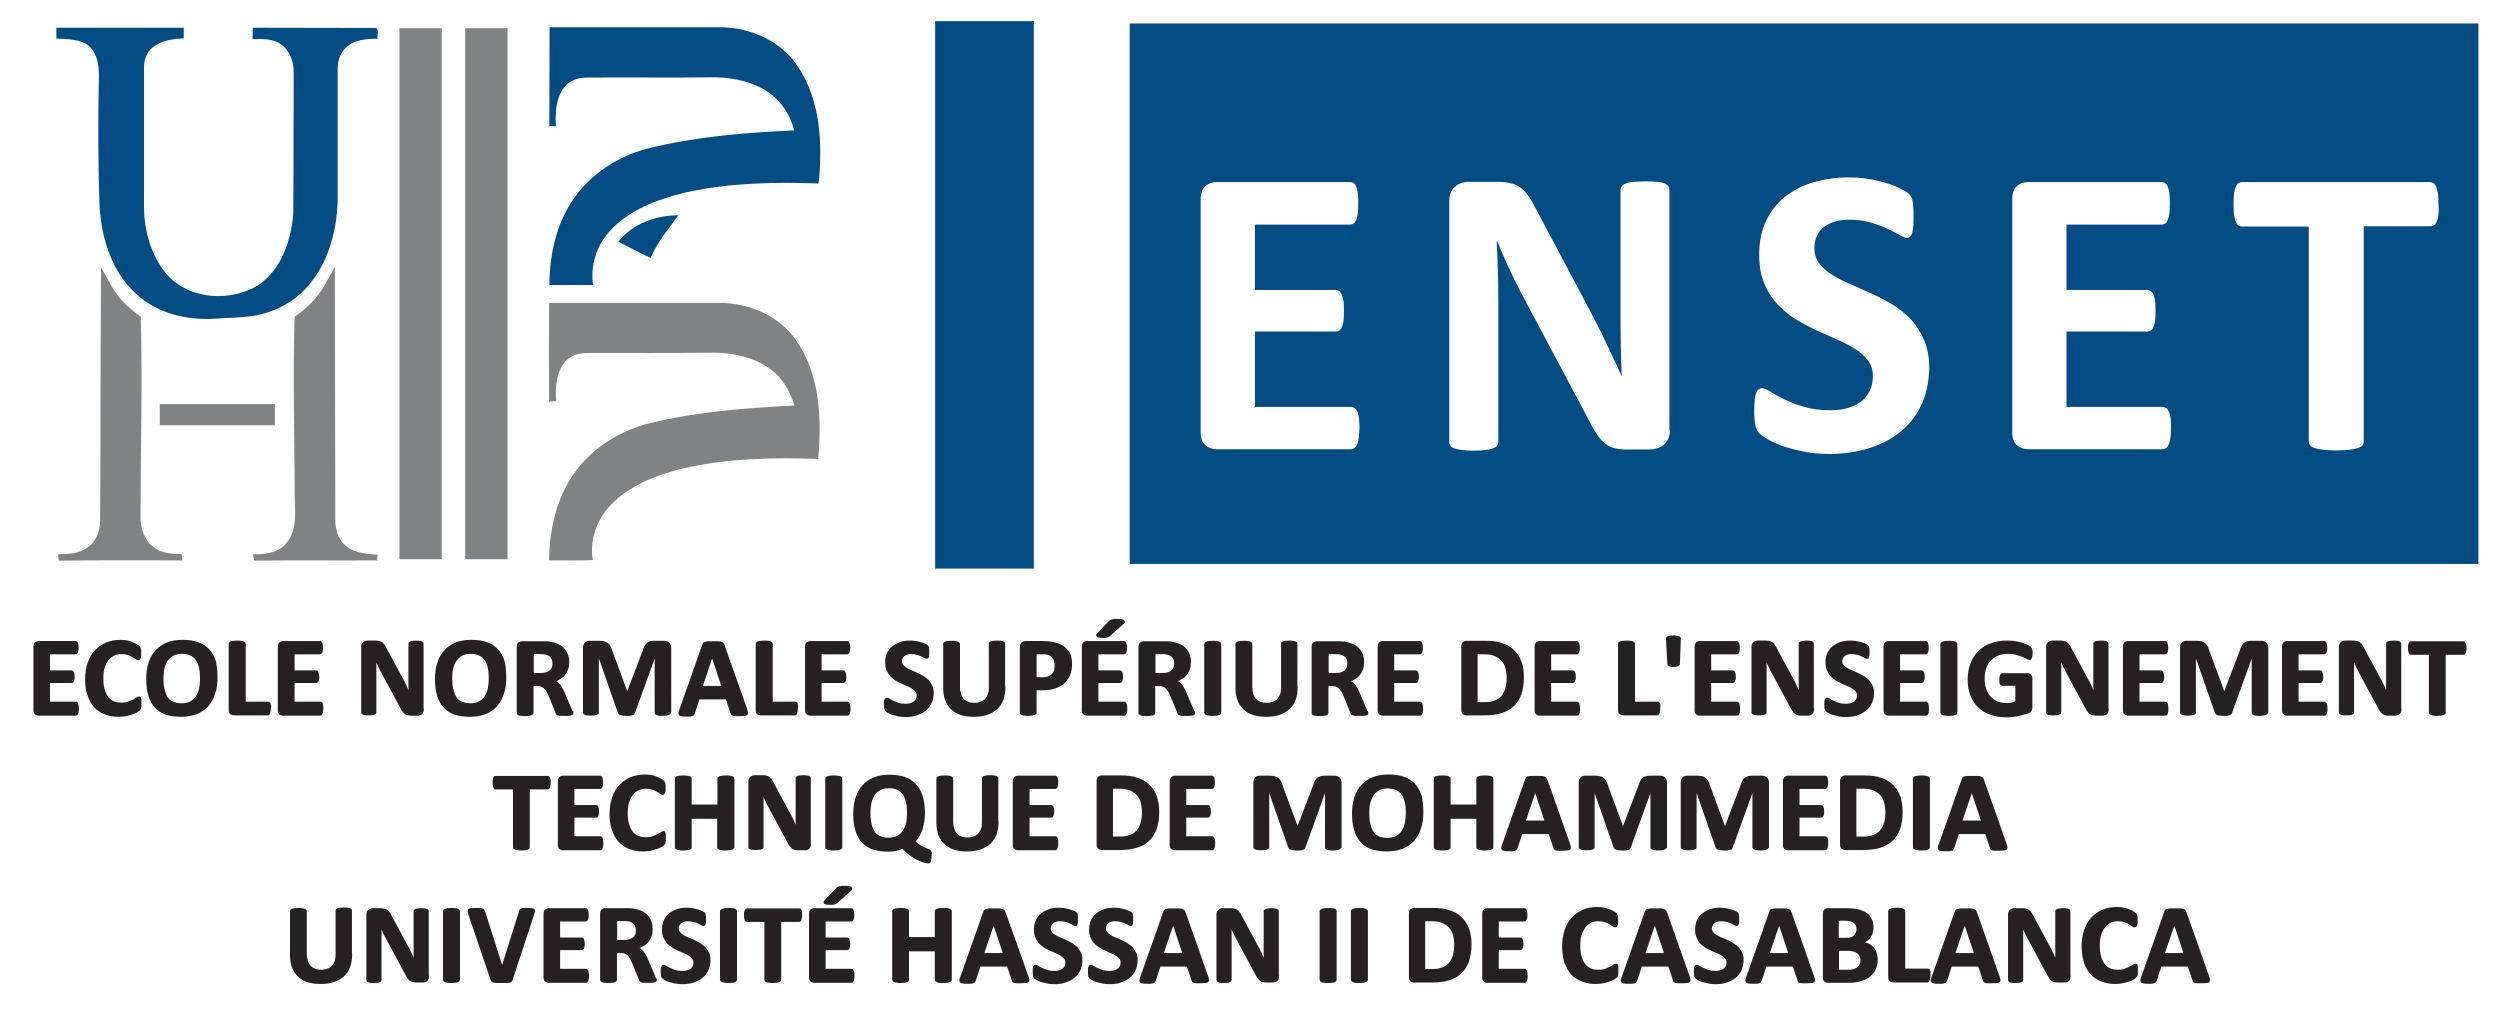 <?xml version="1.0" standalone="no"?>
<!DOCTYPE svg PUBLIC "-//W3C//DTD SVG 1.1//EN" "http://www.w3.org/Graphics/SVG/1.1/DTD/svg11.dtd">
<svg xmlns="http://www.w3.org/2000/svg" version="1.1" id="Layer_1" x="0px" y="0px" viewBox="0 0 1064 433" style="enable-background:new 0 0 1064 433" xml:space="preserve" width="1064" height="433"><style>.st0{fill:#004C83}.st1{fill:#818284}.st2{fill:#252122;stroke:#252122;stroke-width:0.75;stroke-miterlimit:10}</style><g id="_x23_004c83ff"><path class="st0" d="M398,9c14,0,28,0,42,0c0,77.7,0,155.3,0,233c-14,0-28,0-42,0C398,164.3,398,86.7,398,9z"/><path class="st0" d="M24,11.8c18.1,0,36.1,0,54.2,0c0,1.5,0,3,0,4.5c-4.8,0.3-10,0.9-13.7,4.3c-2.4,2.1-3.3,5.4-3.2,8.5 c0,19,0,38,0,57C61,97.2,64,109,71.6,117.5c9.8,10.2,26.9,11,38.6,3.7c9.6-6.7,13.7-18.9,14.6-30.1c0.2-20,0.1-40,0.2-60.1 c0.1-4.5-1.5-9.3-5.2-12c-3.5-2.6-8.1-2.5-12.3-2.3c0-1.6,0.1-3.3,0.1-4.9c17.2,0.1,34.4,0,51.6,0.1c2.6-0.3,1.1,3.2,1.5,4.6 c-4.7,0-9.9,0.3-13.5,3.8c-2.7,2.5-3.6,6.2-3.5,9.8c0,18.7,0,37.4,0,56.1c-0.5,11.4-3.4,23.1-10.2,32.5c-4.6,6.5-11.3,11.5-18.9,14 c-7.2,2.7-15.1,2.3-22.6,2.9c-12.1,0.9-25-2.1-34-10.5c-10.4-9.3-14.7-23.4-15.6-36.9c-0.7-18.7-0.7-37.4-0.3-56.1 c0-4.5-0.8-9.6-4.4-12.7c-3.9-2.9-9.1-2.7-13.7-3C24,14.8,24,13.3,24,11.8z"/><path class="st0" d="M233.9,11.6c24.4,0,48.7,0,73.1,0c12.7,0.2,25.7,6,32.7,16.9c9.6,14.5,10.4,32.8,8.7,49.6 c-18.9-0.7-38.1-0.3-56.6,3.8c-11.8,2.9-24.1,7.3-32.4,16.6c-5.6,6.1-8.2,14.7-7,22.8c-6.2,0-12.4,0-18.6,0 c0.1-13.8,3.4-28.2,12.2-39.2c7.7-9.7,18.9-16.4,30.9-19.2c20-4.8,40.6-6.5,61.1-7.4c-1.5-6.1-5-11.8-10.1-15.6 c-6.6-4.9-15-6.8-23.1-7c-18.4,0.2-36.7,0-55.1,0.1c-3.7,0-7.5,1.3-9.7,4.3c-3.5,4.7-3.7,10.8-3.4,16.4c-0.7,0-2.1,0-2.8,0 C233.8,39.7,233.9,25.6,233.9,11.6z"/><path class="st0" d="M263.2,102.9c6-7.8,16-11.2,25.5-11.3c-4.2,5.9-9,11.5-11.8,18.2C272.4,107.6,267.8,105.3,263.2,102.9z"/></g><g id="_x23_818284ff"><path class="st1" d="M170,12c6,0,12,0,18,0c0,75.3,0,150.7,0,226c-6,0-12,0-18,0C170,162.7,170,87.3,170,12z"/><path class="st1" d="M198,12c6,0,12,0,18,0c0,75.3,0,150.7,0,226c-6,0-12,0-18,0C198,162.7,198,87.3,198,12z"/><path class="st1" d="M138.2,121.3c1.4-2.5,2.8-5.1,4.3-7.6c0,35.8,0.2,71.5,0.2,107.3c-0.1,4.5,1.4,9.3,5.3,11.9 c3.6,2.7,8.4,2.8,12.7,3.2c-0.1,0.6-0.1,1.8-0.2,2.4c-17.5,0.1-34.9-0.1-52.4,0.1c-0.1-0.7-0.3-2-0.4-2.7c5.1,0.1,11-0.5,14.3-4.9 c4.9-5.9,3.4-14,3.4-21c0-25.1-0.9-50.2,0-75.2C130.6,131.2,135.2,126.8,138.2,121.3z"/><path class="st1" d="M43,113.9c2.5,3.9,4.2,8.2,7.1,11.8c2.7,3.6,6.2,6.5,9.8,9.1c0.8,28.7-0.1,57.4-0.1,86.1 c0.1,5.1,2.4,10.5,7.1,13c3.2,1.8,6.9,1.8,10.4,1.9c0.1,0.9,0.2,1.8,0.3,2.7c-17.5,0-35.1-0.1-52.6,0.1c-0.1-0.7-0.2-2-0.2-2.7 c4.2-0.1,8.7-0.2,12.2-2.7c3.7-2.3,5.5-6.8,5.6-11.1C42.9,186,42.7,150,43,113.9z"/><path class="st1" d="M233.7,128.9c24.1,0,48.2,0,72.3,0c12.4,0,25.2,5.2,32.5,15.5c10.5,14.6,11.3,33.6,9.7,50.9 c-19.3-0.6-38.8-0.3-57.6,4.1c-11.4,2.8-23,7.2-31.1,16c-5.7,6.1-8.6,14.7-7.2,23c-6.2,0.2-12.4,0.1-18.6,0.1 c0.1-14.4,3.8-29.4,13.4-40.6c7.7-9,18.5-15.2,29.9-17.9c20-4.8,40.6-6.4,61.1-7.4c-1.8-6-5-11.8-10.2-15.5c-6.8-5-15.5-6.9-23.9-7 c-18,0.2-36,0.1-54,0.1c-3.6,0-7.4,1.1-9.7,4c-3.7,4.6-4,10.9-3.6,16.5c-0.7,0.1-2.2,0.2-3,0.3C233.6,157.1,233.6,143,233.7,128.9z"/><path class="st1" d="M68,172c16.3,0,32.7,0,49,0c0,3,0,6,0,9c-16.3,0-32.7,0-49,0C68,178,68,175,68,172z"/></g><path class="st0" d="M480.8,10c0,76.7,0,153.3,0,230c191.3,0,382.7,0,574,0c0-76.7,0-153.3,0-230C863.5,10,672.2,10,480.8,10z M578.3,186.4c-0.1,1.1-0.4,2.1-0.7,2.8c-0.3,0.7-0.7,1.2-1.1,1.5c-0.4,0.3-0.9,0.5-1.5,0.5h-57.1c-1.9,0-3.6-0.6-4.9-1.7 c-1.3-1.1-2-3-2-5.6V84.8c0-2.6,0.7-4.4,2-5.6c1.3-1.1,2.9-1.7,4.9-1.7h56.8c0.5,0,1,0.1,1.4,0.4c0.4,0.3,0.8,0.8,1.1,1.5 c0.3,0.7,0.5,1.7,0.7,2.8c0.1,1.1,0.2,2.6,0.2,4.4c0,1.6-0.1,3-0.2,4.2c-0.1,1.1-0.4,2.1-0.7,2.8c-0.3,0.7-0.6,1.2-1.1,1.5 c-0.4,0.3-0.9,0.5-1.4,0.5h-40.6v27.8h34.4c0.5,0,1,0.2,1.5,0.5c0.4,0.3,0.8,0.8,1.1,1.5c0.3,0.7,0.5,1.6,0.7,2.7 c0.1,1.1,0.2,2.5,0.2,4.2c0,1.7-0.1,3.1-0.2,4.2c-0.1,1.1-0.4,2-0.7,2.7c-0.3,0.7-0.7,1.2-1.1,1.5c-0.4,0.3-0.9,0.4-1.5,0.4h-34.4 v32.1h41c0.5,0,1,0.2,1.5,0.5c0.4,0.3,0.8,0.8,1.1,1.5c0.3,0.7,0.5,1.6,0.7,2.8c0.1,1.1,0.2,2.6,0.2,4.3 C578.5,183.9,578.4,185.3,578.3,186.4z M710.7,183.1c0,1.3-0.2,2.5-0.7,3.6c-0.5,1.1-1.1,1.9-1.9,2.6s-1.7,1.2-2.8,1.5 c-1.1,0.3-2.2,0.5-3.3,0.5h-9.8c-2.1,0-3.8-0.2-5.3-0.6c-1.5-0.4-2.9-1.2-4.1-2.2c-1.3-1.1-2.5-2.5-3.6-4.4c-1.2-1.8-2.5-4.2-4-7.2 l-28.3-53.2c-1.6-3.2-3.3-6.6-5-10.2c-1.7-3.7-3.2-7.2-4.6-10.7H637c0.2,4.2,0.4,8.4,0.5,12.6c0.1,4.2,0.2,8.5,0.2,13V188 c0,0.6-0.2,1.1-0.5,1.6c-0.3,0.5-0.9,0.9-1.7,1.2c-0.8,0.3-1.9,0.6-3.2,0.7c-1.3,0.2-3.1,0.3-5.2,0.3c-2.1,0-3.8-0.1-5.1-0.3 c-1.3-0.2-2.4-0.4-3.2-0.7c-0.8-0.3-1.3-0.7-1.6-1.2c-0.3-0.5-0.4-1-0.4-1.6V85.7c0-2.8,0.8-4.8,2.4-6.2c1.6-1.4,3.6-2.1,5.9-2.1 h12.4c2.2,0,4.1,0.2,5.6,0.6c1.5,0.4,2.9,1,4.1,1.9c1.2,0.9,2.3,2.1,3.4,3.6c1.1,1.6,2.1,3.5,3.3,5.8l22.1,41.6 c1.3,2.5,2.6,5,3.8,7.4c1.3,2.4,2.5,4.9,3.6,7.3c1.2,2.4,2.3,4.8,3.4,7.2c1.1,2.3,2.2,4.7,3.3,7h0.1c-0.2-4.1-0.3-8.4-0.4-12.8 c-0.1-4.5-0.1-8.7-0.1-12.7V80.9c0-0.6,0.2-1.1,0.5-1.6c0.4-0.5,0.9-0.9,1.8-1.2c0.8-0.4,1.9-0.6,3.3-0.7c1.3-0.1,3.1-0.2,5.2-0.2 c2,0,3.7,0.1,5,0.2c1.3,0.1,2.4,0.4,3.1,0.7c0.7,0.4,1.2,0.8,1.5,1.2c0.3,0.5,0.4,1,0.4,1.6V183.1z M817.5,172.8 c-2.2,4.5-5.2,8.3-9.1,11.3c-3.8,3-8.3,5.3-13.4,6.8c-5.1,1.5-10.5,2.3-16.3,2.3c-3.9,0-7.6-0.3-10.9-1c-3.4-0.6-6.3-1.4-8.9-2.3 c-2.6-0.9-4.7-1.9-6.5-2.9c-1.7-1-3-1.9-3.7-2.6c-0.8-0.8-1.3-1.9-1.6-3.3c-0.3-1.4-0.5-3.5-0.5-6.2c0-1.8,0.1-3.3,0.2-4.6 c0.1-1.2,0.3-2.2,0.6-3c0.3-0.8,0.6-1.3,1.1-1.6c0.4-0.3,1-0.5,1.5-0.5c0.8,0,2,0.5,3.5,1.5s3.4,2,5.8,3.2c2.3,1.2,5.1,2.2,8.4,3.2 s7,1.5,11.3,1.5c2.8,0,5.3-0.3,7.6-1c2.2-0.7,4.1-1.6,5.7-2.9c1.6-1.2,2.7-2.8,3.6-4.6c0.8-1.8,1.2-3.8,1.2-6.1 c0-2.6-0.7-4.8-2.1-6.6s-3.2-3.5-5.5-4.9c-2.3-1.4-4.8-2.8-7.7-4c-2.9-1.3-5.8-2.6-8.9-4c-3-1.4-6-3-8.9-4.8 c-2.9-1.8-5.4-3.9-7.7-6.4c-2.3-2.5-4.1-5.4-5.5-8.8c-1.4-3.4-2.1-7.5-2.1-12.2c0-5.4,1-10.2,3-14.4s4.7-7.6,8.2-10.3 s7.5-4.8,12.1-6.1c4.7-1.3,9.6-2,14.8-2c2.7,0,5.4,0.2,8.1,0.6c2.7,0.4,5.2,1,7.6,1.7c2.3,0.7,4.4,1.5,6.2,2.4 c1.8,0.9,3,1.6,3.6,2.2c0.6,0.6,1,1.1,1.2,1.5c0.2,0.4,0.4,1,0.5,1.6c0.1,0.7,0.2,1.5,0.3,2.5c0.1,1,0.1,2.3,0.1,3.8 c0,1.7,0,3.1-0.1,4.3c-0.1,1.2-0.2,2.1-0.4,2.9c-0.2,0.8-0.5,1.3-0.9,1.7c-0.4,0.4-0.9,0.5-1.5,0.5c-0.6,0-1.7-0.4-3.1-1.2 c-1.4-0.8-3.1-1.7-5.2-2.7c-2.1-1-4.4-1.8-7.1-2.6c-2.7-0.8-5.7-1.2-8.9-1.2c-2.5,0-4.7,0.3-6.6,0.9c-1.9,0.6-3.4,1.5-4.7,2.5 c-1.3,1.1-2.2,2.4-2.8,3.9c-0.6,1.5-0.9,3.1-0.9,4.8c0,2.5,0.7,4.7,2.1,6.5c1.4,1.8,3.2,3.5,5.5,4.9c2.3,1.4,4.9,2.8,7.9,4 c2.9,1.3,5.9,2.6,9,4c3,1.4,6,3,9,4.8c2.9,1.8,5.5,3.9,7.8,6.4c2.3,2.5,4.1,5.4,5.5,8.8c1.4,3.4,2.1,7.3,2.1,11.9 C820.9,163.1,819.7,168.3,817.5,172.8z M923.7,186.4c-0.1,1.1-0.4,2.1-0.7,2.8c-0.3,0.7-0.7,1.2-1.1,1.5c-0.4,0.3-0.9,0.5-1.5,0.5 h-57.1c-1.9,0-3.6-0.6-4.9-1.7s-2-3-2-5.6V84.8c0-2.6,0.7-4.4,2-5.6s2.9-1.7,4.9-1.7h56.8c0.5,0,1,0.1,1.4,0.4 c0.4,0.3,0.8,0.8,1.1,1.5c0.3,0.7,0.5,1.7,0.7,2.8c0.1,1.1,0.2,2.6,0.2,4.4c0,1.6-0.1,3-0.2,4.2c-0.1,1.1-0.4,2.1-0.7,2.8 c-0.3,0.7-0.6,1.2-1.1,1.5c-0.4,0.3-0.9,0.5-1.4,0.5h-40.6v27.8h34.4c0.5,0,1,0.2,1.5,0.5c0.4,0.3,0.8,0.8,1.1,1.5 c0.3,0.7,0.5,1.6,0.7,2.7c0.1,1.1,0.2,2.5,0.2,4.2c0,1.7-0.1,3.1-0.2,4.2c-0.1,1.1-0.4,2-0.7,2.7c-0.3,0.7-0.7,1.2-1.1,1.5 c-0.4,0.3-0.9,0.4-1.5,0.4h-34.4v32.1h41c0.5,0,1,0.2,1.5,0.5c0.4,0.3,0.8,0.8,1.1,1.5c0.3,0.7,0.5,1.6,0.7,2.8 c0.1,1.1,0.2,2.6,0.2,4.3C923.9,183.9,923.9,185.3,923.7,186.4z M1037.8,91.3c-0.1,1.2-0.4,2.2-0.7,2.9c-0.3,0.7-0.7,1.3-1.1,1.6 s-0.9,0.5-1.5,0.5h-28.5V188c0,0.6-0.2,1.1-0.6,1.6c-0.4,0.5-1,0.8-1.9,1.1c-0.9,0.3-2.1,0.5-3.6,0.7s-3.4,0.3-5.6,0.3 c-2.2,0-4.1-0.1-5.6-0.3s-2.7-0.4-3.6-0.7c-0.9-0.3-1.5-0.7-1.9-1.1c-0.4-0.5-0.6-1-0.6-1.6V96.4h-28.5c-0.6,0-1.1-0.2-1.5-0.5 c-0.4-0.4-0.8-0.9-1.1-1.6c-0.3-0.7-0.5-1.7-0.7-2.9c-0.1-1.2-0.2-2.7-0.2-4.4c0-1.8,0.1-3.3,0.2-4.5c0.1-1.2,0.4-2.2,0.7-2.9 c0.3-0.7,0.6-1.3,1.1-1.6c0.4-0.3,0.9-0.5,1.5-0.5h80.2c0.5,0,1,0.2,1.5,0.5c0.4,0.3,0.8,0.9,1.1,1.6c0.3,0.7,0.5,1.7,0.7,2.9 c0.1,1.2,0.2,2.7,0.2,4.5C1038,88.7,1037.9,90.1,1037.8,91.3z"/><path class="st2" d="M33.2,301.7c0,0.5,0,0.8-0.1,1.2c0,0.3-0.1,0.6-0.2,0.8s-0.2,0.3-0.3,0.4c-0.1,0.1-0.3,0.1-0.4,0.1H16.4 c-0.5,0-1-0.2-1.3-0.5c-0.4-0.3-0.5-0.8-0.5-1.5v-27c0-0.7,0.2-1.2,0.5-1.5c0.4-0.3,0.8-0.5,1.3-0.5h15.7c0.1,0,0.3,0,0.4,0.1 c0.1,0.1,0.2,0.2,0.3,0.4c0.1,0.2,0.1,0.5,0.2,0.8c0,0.3,0.1,0.7,0.1,1.2c0,0.4,0,0.8-0.1,1.1c0,0.3-0.1,0.6-0.2,0.8 c-0.1,0.2-0.2,0.3-0.3,0.4c-0.1,0.1-0.2,0.1-0.4,0.1H20.9v7.6h9.5c0.1,0,0.3,0,0.4,0.1c0.1,0.1,0.2,0.2,0.3,0.4 c0.1,0.2,0.1,0.4,0.2,0.7c0,0.3,0.1,0.7,0.1,1.1c0,0.5,0,0.8-0.1,1.1c0,0.3-0.1,0.5-0.2,0.7s-0.2,0.3-0.3,0.4 c-0.1,0.1-0.3,0.1-0.4,0.1h-9.5v8.7h11.3c0.1,0,0.3,0,0.4,0.1c0.1,0.1,0.2,0.2,0.3,0.4s0.1,0.4,0.2,0.8 C33.1,300.9,33.2,301.2,33.2,301.7z"/><path class="st2" d="M59.8,299.5c0,0.4,0,0.7,0,1c0,0.3-0.1,0.5-0.1,0.7c0,0.2-0.1,0.4-0.2,0.5c-0.1,0.1-0.2,0.3-0.4,0.5 c-0.2,0.2-0.5,0.4-1,0.7c-0.5,0.3-1.1,0.6-1.9,0.8c-0.7,0.3-1.6,0.5-2.5,0.7s-2,0.3-3.1,0.3c-2.2,0-4.1-0.3-5.8-1 c-1.7-0.7-3.2-1.6-4.4-2.9c-1.2-1.3-2.1-2.9-2.8-4.9s-1-4.2-1-6.8c0-2.6,0.4-5,1.1-7c0.7-2,1.7-3.8,3-5.1s2.8-2.4,4.6-3.2 c1.8-0.7,3.8-1.1,5.9-1.1c0.9,0,1.7,0.1,2.5,0.2c0.8,0.1,1.6,0.3,2.2,0.6s1.3,0.5,1.9,0.8c0.5,0.3,0.9,0.6,1.2,0.8 c0.2,0.2,0.4,0.4,0.4,0.5s0.1,0.3,0.2,0.5c0,0.2,0.1,0.5,0.1,0.8c0,0.3,0,0.7,0,1.1c0,0.5,0,0.9,0,1.2c0,0.3-0.1,0.6-0.2,0.8 c-0.1,0.2-0.2,0.4-0.3,0.5s-0.2,0.1-0.4,0.1c-0.2,0-0.5-0.1-0.9-0.4s-0.9-0.6-1.4-0.9c-0.6-0.3-1.3-0.7-2.1-0.9s-1.8-0.4-2.9-0.4 c-1.2,0-2.4,0.3-3.3,0.8c-1,0.5-1.8,1.2-2.5,2.2c-0.7,0.9-1.2,2.1-1.6,3.4c-0.4,1.3-0.5,2.8-0.5,4.5c0,1.8,0.2,3.4,0.6,4.7 c0.4,1.3,0.9,2.4,1.6,3.3s1.6,1.5,2.5,1.9s2.1,0.6,3.4,0.6c1.1,0,2.1-0.1,2.9-0.4c0.8-0.3,1.5-0.6,2.1-0.9c0.6-0.3,1.1-0.6,1.5-0.9 c0.4-0.3,0.7-0.4,0.9-0.4c0.2,0,0.3,0,0.4,0.1c0.1,0.1,0.2,0.2,0.2,0.4c0.1,0.2,0.1,0.5,0.1,0.8C59.8,298.5,59.8,298.9,59.8,299.5z"/><path class="st2" d="M92.2,288.3c0,2.6-0.3,4.9-1,6.9s-1.6,3.7-2.9,5.2c-1.3,1.4-2.9,2.5-4.7,3.2c-1.9,0.7-4.1,1.1-6.5,1.1 c-2.4,0-4.6-0.3-6.4-0.9s-3.3-1.6-4.5-2.9c-1.2-1.3-2.1-2.9-2.7-4.9c-0.6-2-0.9-4.4-0.9-7.1c0-2.5,0.3-4.8,1-6.8 c0.6-2,1.6-3.7,2.9-5.1c1.3-1.4,2.9-2.5,4.7-3.2c1.9-0.8,4.1-1.1,6.6-1.1c2.4,0,4.5,0.3,6.3,0.9s3.3,1.6,4.6,2.9 c1.2,1.3,2.1,2.9,2.8,4.9C91.9,283.3,92.2,285.7,92.2,288.3z M85.5,288.7c0-1.6-0.1-3.1-0.4-4.4c-0.3-1.3-0.7-2.5-1.3-3.4 c-0.6-0.9-1.5-1.7-2.5-2.2s-2.3-0.8-3.9-0.8c-1.6,0-2.9,0.3-3.9,0.9s-1.9,1.4-2.5,2.3c-0.6,1-1.1,2.1-1.4,3.4 c-0.3,1.3-0.4,2.7-0.4,4.1c0,1.7,0.1,3.2,0.4,4.6c0.3,1.3,0.7,2.5,1.3,3.5c0.6,1,1.4,1.7,2.5,2.2c1,0.5,2.3,0.8,3.9,0.8 c1.6,0,2.9-0.3,3.9-0.9c1.1-0.6,1.9-1.4,2.5-2.3s1.1-2.1,1.4-3.5C85.4,291.6,85.5,290.2,85.5,288.7z"/><path class="st2" d="M114.9,301.5c0,0.5,0,0.9-0.1,1.2c0,0.3-0.1,0.6-0.2,0.8c-0.1,0.2-0.2,0.4-0.3,0.5c-0.1,0.1-0.3,0.1-0.4,0.1 H99.5c-0.5,0-1-0.2-1.3-0.5c-0.4-0.3-0.5-0.8-0.5-1.5v-28.1c0-0.2,0.1-0.3,0.2-0.4c0.1-0.1,0.3-0.2,0.5-0.3c0.2-0.1,0.6-0.1,1-0.2 c0.4,0,0.9-0.1,1.5-0.1c0.6,0,1.1,0,1.6,0.1c0.4,0,0.7,0.1,1,0.2c0.2,0.1,0.4,0.2,0.5,0.3c0.1,0.1,0.2,0.3,0.2,0.4V299h9.9 c0.2,0,0.3,0,0.4,0.1c0.1,0.1,0.2,0.2,0.3,0.4c0.1,0.2,0.1,0.5,0.2,0.8S114.9,301.1,114.9,301.5z"/><path class="st2" d="M137.2,301.7c0,0.5,0,0.8-0.1,1.2c0,0.3-0.1,0.6-0.2,0.8s-0.2,0.3-0.3,0.4c-0.1,0.1-0.3,0.1-0.4,0.1h-15.8 c-0.5,0-1-0.2-1.3-0.5c-0.4-0.3-0.5-0.8-0.5-1.5v-27c0-0.7,0.2-1.2,0.5-1.5c0.4-0.3,0.8-0.5,1.3-0.5h15.7c0.1,0,0.3,0,0.4,0.1 c0.1,0.1,0.2,0.2,0.3,0.4c0.1,0.2,0.1,0.5,0.2,0.8c0,0.3,0.1,0.7,0.1,1.2c0,0.4,0,0.8-0.1,1.1c0,0.3-0.1,0.6-0.2,0.8 c-0.1,0.2-0.2,0.3-0.3,0.4c-0.1,0.1-0.2,0.1-0.4,0.1H125v7.6h9.5c0.1,0,0.3,0,0.4,0.1c0.1,0.1,0.2,0.2,0.3,0.4 c0.1,0.2,0.1,0.4,0.2,0.7c0,0.3,0.1,0.7,0.1,1.1c0,0.5,0,0.8-0.1,1.1c0,0.3-0.1,0.5-0.2,0.7s-0.2,0.3-0.3,0.4 c-0.1,0.1-0.3,0.1-0.4,0.1H125v8.7h11.3c0.1,0,0.3,0,0.4,0.1c0.1,0.1,0.2,0.2,0.3,0.4s0.1,0.4,0.2,0.8 C137.2,300.9,137.2,301.2,137.2,301.7z"/><path class="st2" d="M180,302c0,0.4-0.1,0.7-0.2,1s-0.3,0.5-0.5,0.7s-0.5,0.3-0.8,0.4c-0.3,0.1-0.6,0.1-0.9,0.1h-2.7 c-0.6,0-1.1-0.1-1.5-0.2c-0.4-0.1-0.8-0.3-1.1-0.6c-0.3-0.3-0.7-0.7-1-1.2c-0.3-0.5-0.7-1.2-1.1-2l-7.8-14.5 c-0.5-0.9-0.9-1.8-1.4-2.8c-0.5-1-0.9-2-1.3-2.9h0c0.1,1.1,0.1,2.3,0.1,3.4c0,1.1,0,2.3,0,3.5v16.2c0,0.2,0,0.3-0.1,0.4 c-0.1,0.1-0.2,0.2-0.5,0.3c-0.2,0.1-0.5,0.2-0.9,0.2c-0.4,0-0.8,0.1-1.4,0.1c-0.6,0-1,0-1.4-0.1c-0.4,0-0.7-0.1-0.9-0.2 c-0.2-0.1-0.4-0.2-0.4-0.3c-0.1-0.1-0.1-0.3-0.1-0.4v-27.8c0-0.8,0.2-1.3,0.7-1.7s1-0.6,1.6-0.6h3.4c0.6,0,1.1,0.1,1.6,0.2 c0.4,0.1,0.8,0.3,1.1,0.5c0.3,0.2,0.6,0.6,0.9,1s0.6,0.9,0.9,1.6l6.1,11.3c0.4,0.7,0.7,1.4,1.1,2c0.3,0.7,0.7,1.3,1,2 c0.3,0.7,0.6,1.3,0.9,2c0.3,0.6,0.6,1.3,0.9,1.9h0c0-1.1-0.1-2.3-0.1-3.5c0-1.2,0-2.4,0-3.5v-14.5c0-0.2,0-0.3,0.1-0.4 c0.1-0.1,0.3-0.2,0.5-0.3c0.2-0.1,0.5-0.2,0.9-0.2c0.4,0,0.8-0.1,1.4-0.1c0.5,0,1,0,1.4,0.1c0.4,0,0.7,0.1,0.9,0.2 c0.2,0.1,0.3,0.2,0.4,0.3c0.1,0.1,0.1,0.3,0.1,0.4V302z"/><path class="st2" d="M215.1,288.3c0,2.6-0.3,4.9-1,6.9s-1.6,3.7-2.9,5.2c-1.3,1.4-2.9,2.5-4.7,3.2c-1.9,0.7-4.1,1.1-6.5,1.1 c-2.4,0-4.6-0.3-6.4-0.9s-3.3-1.6-4.5-2.9c-1.2-1.3-2.1-2.9-2.7-4.9c-0.6-2-0.9-4.4-0.9-7.1c0-2.5,0.3-4.8,1-6.8 c0.6-2,1.6-3.7,2.9-5.1c1.3-1.4,2.9-2.5,4.7-3.2c1.9-0.8,4.1-1.1,6.6-1.1c2.4,0,4.5,0.3,6.3,0.9s3.3,1.6,4.6,2.9 c1.2,1.3,2.1,2.9,2.8,4.9C214.8,283.3,215.1,285.7,215.1,288.3z M208.4,288.7c0-1.6-0.1-3.1-0.4-4.4c-0.3-1.3-0.7-2.5-1.3-3.4 c-0.6-0.9-1.5-1.7-2.5-2.2s-2.3-0.8-3.9-0.8c-1.6,0-2.9,0.3-3.9,0.9s-1.9,1.4-2.5,2.3c-0.6,1-1.1,2.1-1.4,3.4 c-0.3,1.3-0.4,2.7-0.4,4.1c0,1.7,0.1,3.2,0.4,4.6c0.3,1.3,0.7,2.5,1.3,3.5c0.6,1,1.4,1.7,2.5,2.2c1,0.5,2.3,0.8,3.9,0.8 c1.6,0,2.9-0.3,3.9-0.9c1.1-0.6,1.9-1.4,2.5-2.3s1.1-2.1,1.4-3.5C208.2,291.6,208.4,290.2,208.4,288.7z"/><path class="st2" d="M243.7,303.4c0,0.2,0,0.3-0.1,0.4c-0.1,0.1-0.2,0.2-0.5,0.3c-0.2,0.1-0.6,0.1-1.1,0.2s-1.1,0-1.9,0 c-0.7,0-1.2,0-1.6,0s-0.7-0.1-1-0.2c-0.2-0.1-0.4-0.2-0.5-0.3c-0.1-0.1-0.2-0.3-0.2-0.5l-2.8-6.9c-0.3-0.8-0.7-1.5-1-2.1 s-0.7-1.1-1.1-1.5c-0.4-0.4-0.9-0.7-1.4-0.9s-1.1-0.3-1.8-0.3h-2v11.8c0,0.2-0.1,0.3-0.2,0.4c-0.1,0.1-0.3,0.2-0.5,0.3 c-0.2,0.1-0.6,0.1-1,0.2c-0.4,0-0.9,0.1-1.6,0.1c-0.6,0-1.1,0-1.5-0.1c-0.4,0-0.7-0.1-1-0.2c-0.2-0.1-0.4-0.2-0.5-0.3 c-0.1-0.1-0.1-0.3-0.1-0.4v-28.1c0-0.7,0.2-1.2,0.5-1.5c0.4-0.3,0.8-0.5,1.3-0.5h8.1c0.8,0,1.5,0,2,0c0.5,0,1,0.1,1.5,0.1 c1.3,0.2,2.4,0.5,3.4,0.9c1,0.4,1.9,1,2.6,1.7c0.7,0.7,1.2,1.5,1.6,2.5c0.4,0.9,0.6,2,0.6,3.3c0,1-0.1,2-0.4,2.8 c-0.3,0.9-0.7,1.6-1.2,2.3s-1.2,1.3-1.9,1.7c-0.8,0.5-1.6,0.9-2.6,1.2c0.5,0.2,0.9,0.5,1.3,0.8s0.8,0.7,1.2,1.2 c0.4,0.5,0.7,1,1,1.6c0.3,0.6,0.6,1.2,0.9,2l2.6,6.1c0.2,0.6,0.4,1,0.5,1.3C243.7,303,243.7,303.2,243.7,303.4z M235.5,282.4 c0-1-0.2-1.9-0.7-2.6s-1.2-1.2-2.3-1.5c-0.3-0.1-0.7-0.1-1.1-0.2c-0.4,0-1-0.1-1.7-0.1h-2.9v8.8h3.3c0.9,0,1.7-0.1,2.4-0.3 c0.7-0.2,1.2-0.5,1.7-0.9c0.5-0.4,0.8-0.9,1-1.4S235.5,283,235.5,282.4z"/><path class="st2" d="M285,303.3c0,0.2,0,0.3-0.1,0.4c-0.1,0.1-0.3,0.2-0.5,0.3c-0.2,0.1-0.5,0.1-0.9,0.2c-0.4,0-0.9,0.1-1.5,0.1 c-0.6,0-1.1,0-1.5-0.1c-0.4,0-0.7-0.1-0.9-0.2c-0.2-0.1-0.4-0.2-0.5-0.3c-0.1-0.1-0.1-0.3-0.1-0.4v-25.2h0l-9.1,25.2 c-0.1,0.2-0.2,0.4-0.3,0.5c-0.1,0.1-0.3,0.2-0.6,0.3s-0.6,0.1-1,0.2c-0.4,0-0.9,0-1.4,0s-1,0-1.4-0.1c-0.4,0-0.7-0.1-1-0.2 s-0.4-0.2-0.6-0.3s-0.2-0.3-0.3-0.5l-8.8-25.2h0v25.2c0,0.2,0,0.3-0.1,0.4c-0.1,0.1-0.3,0.2-0.5,0.3c-0.2,0.1-0.6,0.1-0.9,0.2 c-0.4,0-0.9,0.1-1.5,0.1c-0.6,0-1.1,0-1.5-0.1c-0.4,0-0.7-0.1-0.9-0.2c-0.2-0.1-0.4-0.2-0.5-0.3c-0.1-0.1-0.1-0.3-0.1-0.4v-27.6 c0-0.8,0.2-1.4,0.7-1.9c0.4-0.4,1-0.6,1.7-0.6h4.2c0.7,0,1.4,0.1,1.9,0.2c0.5,0.1,1,0.3,1.4,0.6c0.4,0.3,0.7,0.6,1,1.1 c0.3,0.5,0.5,1,0.7,1.7l6.8,18.4h0.1l7-18.4c0.2-0.7,0.4-1.2,0.7-1.7s0.5-0.8,0.9-1.1s0.7-0.5,1.2-0.6c0.5-0.1,1-0.2,1.6-0.2h4.3 c0.4,0,0.8,0.1,1.1,0.2c0.3,0.1,0.6,0.3,0.8,0.5c0.2,0.2,0.4,0.5,0.5,0.8c0.1,0.3,0.2,0.7,0.2,1.1V303.3z"/><path class="st2" d="M317.6,301.8c0.2,0.6,0.3,1,0.4,1.4c0,0.3,0,0.6-0.2,0.8c-0.2,0.2-0.5,0.3-0.9,0.3c-0.5,0-1.1,0.1-1.9,0.1 c-0.8,0-1.5,0-1.9,0c-0.5,0-0.8-0.1-1.1-0.1c-0.2-0.1-0.4-0.2-0.5-0.3s-0.2-0.3-0.2-0.5l-2.1-6.2h-11.8l-2,6.1 c-0.1,0.2-0.1,0.4-0.3,0.6c-0.1,0.2-0.3,0.3-0.5,0.4c-0.2,0.1-0.6,0.1-1,0.2s-1,0-1.7,0c-0.7,0-1.3,0-1.7-0.1 c-0.4,0-0.7-0.2-0.9-0.3c-0.2-0.2-0.2-0.4-0.2-0.8s0.2-0.8,0.4-1.3l9.7-27.5c0.1-0.3,0.2-0.5,0.3-0.7c0.1-0.2,0.3-0.3,0.6-0.4 c0.3-0.1,0.7-0.1,1.2-0.2c0.5,0,1.2,0,2,0c1,0,1.7,0,2.3,0c0.6,0,1,0.1,1.3,0.2c0.3,0.1,0.5,0.2,0.7,0.4c0.1,0.2,0.3,0.4,0.4,0.7 L317.6,301.8z M303.1,279.1L303.1,279.1l-4.5,13.2h8.9L303.1,279.1z"/><path class="st2" d="M339.2,301.5c0,0.5,0,0.9-0.1,1.2c0,0.3-0.1,0.6-0.2,0.8c-0.1,0.2-0.2,0.4-0.3,0.5c-0.1,0.1-0.3,0.1-0.4,0.1 h-14.4c-0.5,0-1-0.2-1.3-0.5c-0.4-0.3-0.5-0.8-0.5-1.5v-28.1c0-0.2,0.1-0.3,0.2-0.4c0.1-0.1,0.3-0.2,0.5-0.3c0.2-0.1,0.6-0.1,1-0.2 c0.4,0,0.9-0.1,1.5-0.1c0.6,0,1.1,0,1.6,0.1c0.4,0,0.7,0.1,1,0.2c0.2,0.1,0.4,0.2,0.5,0.3c0.1,0.1,0.2,0.3,0.2,0.4V299h9.9 c0.2,0,0.3,0,0.4,0.1c0.1,0.1,0.2,0.2,0.3,0.4c0.1,0.2,0.1,0.5,0.2,0.8S339.2,301.1,339.2,301.5z"/><path class="st2" d="M361.6,301.7c0,0.5,0,0.8-0.1,1.2c0,0.3-0.1,0.6-0.2,0.8s-0.2,0.3-0.3,0.4c-0.1,0.1-0.3,0.1-0.4,0.1h-15.8 c-0.5,0-1-0.2-1.3-0.5c-0.4-0.3-0.5-0.8-0.5-1.5v-27c0-0.7,0.2-1.2,0.5-1.5c0.4-0.3,0.8-0.5,1.3-0.5h15.7c0.1,0,0.3,0,0.4,0.1 c0.1,0.1,0.2,0.2,0.3,0.4c0.1,0.2,0.1,0.5,0.2,0.8c0,0.3,0.1,0.7,0.1,1.2c0,0.4,0,0.8-0.1,1.1c0,0.3-0.1,0.6-0.2,0.8 c-0.1,0.2-0.2,0.3-0.3,0.4c-0.1,0.1-0.2,0.1-0.4,0.1h-11.2v7.6h9.5c0.1,0,0.3,0,0.4,0.1c0.1,0.1,0.2,0.2,0.3,0.4 c0.1,0.2,0.1,0.4,0.2,0.7c0,0.3,0.1,0.7,0.1,1.1c0,0.5,0,0.8-0.1,1.1c0,0.3-0.1,0.5-0.2,0.7s-0.2,0.3-0.3,0.4 c-0.1,0.1-0.3,0.1-0.4,0.1h-9.5v8.7h11.3c0.1,0,0.3,0,0.4,0.1c0.1,0.1,0.2,0.2,0.3,0.4s0.1,0.4,0.2,0.8 C361.6,300.9,361.6,301.2,361.6,301.7z"/><path class="st2" d="M397,294.9c0,1.6-0.3,3.1-0.9,4.3c-0.6,1.2-1.4,2.3-2.5,3.1c-1.1,0.8-2.3,1.4-3.7,1.9 c-1.4,0.4-2.9,0.6-4.5,0.6c-1.1,0-2.1-0.1-3-0.3s-1.8-0.4-2.5-0.6s-1.3-0.5-1.8-0.8c-0.5-0.3-0.8-0.5-1-0.7 c-0.2-0.2-0.4-0.5-0.4-0.9c-0.1-0.4-0.1-1-0.1-1.7c0-0.5,0-0.9,0-1.2c0-0.3,0.1-0.6,0.2-0.8c0.1-0.2,0.2-0.4,0.3-0.4 c0.1-0.1,0.3-0.1,0.4-0.1c0.2,0,0.5,0.1,1,0.4c0.4,0.3,0.9,0.6,1.6,0.9c0.6,0.3,1.4,0.6,2.3,0.9c0.9,0.3,1.9,0.4,3.1,0.4 c0.8,0,1.5-0.1,2.1-0.3s1.1-0.4,1.6-0.8c0.4-0.3,0.8-0.8,1-1.2c0.2-0.5,0.3-1,0.3-1.7c0-0.7-0.2-1.3-0.6-1.8 c-0.4-0.5-0.9-0.9-1.5-1.3c-0.6-0.4-1.3-0.8-2.1-1.1c-0.8-0.3-1.6-0.7-2.5-1.1c-0.8-0.4-1.7-0.8-2.5-1.3c-0.8-0.5-1.5-1.1-2.1-1.7 c-0.6-0.7-1.1-1.5-1.5-2.4c-0.4-0.9-0.6-2-0.6-3.3c0-1.5,0.3-2.8,0.8-3.9c0.6-1.1,1.3-2.1,2.3-2.8c0.9-0.7,2.1-1.3,3.3-1.7 s2.6-0.5,4.1-0.5c0.7,0,1.5,0.1,2.2,0.2c0.7,0.1,1.4,0.3,2.1,0.5s1.2,0.4,1.7,0.6s0.8,0.4,1,0.6c0.2,0.2,0.3,0.3,0.3,0.4 c0.1,0.1,0.1,0.3,0.1,0.4c0,0.2,0.1,0.4,0.1,0.7c0,0.3,0,0.6,0,1c0,0.5,0,0.9,0,1.2c0,0.3-0.1,0.6-0.1,0.8 c-0.1,0.2-0.1,0.4-0.2,0.5s-0.2,0.1-0.4,0.1c-0.2,0-0.5-0.1-0.8-0.3c-0.4-0.2-0.9-0.5-1.4-0.7c-0.6-0.3-1.2-0.5-2-0.7 c-0.7-0.2-1.6-0.3-2.5-0.3c-0.7,0-1.3,0.1-1.8,0.3c-0.5,0.2-1,0.4-1.3,0.7s-0.6,0.6-0.8,1.1s-0.3,0.9-0.3,1.3 c0,0.7,0.2,1.3,0.6,1.8c0.4,0.5,0.9,0.9,1.5,1.3c0.6,0.4,1.4,0.8,2.2,1.1c0.8,0.3,1.6,0.7,2.5,1.1c0.8,0.4,1.7,0.8,2.5,1.3 c0.8,0.5,1.5,1.1,2.2,1.7c0.6,0.7,1.1,1.5,1.5,2.4C396.9,292.6,397,293.6,397,294.9z"/><path class="st2" d="M427.5,292.6c0,1.9-0.3,3.6-0.8,5.1c-0.6,1.5-1.4,2.8-2.5,3.8c-1.1,1-2.5,1.8-4.1,2.4 c-1.6,0.5-3.5,0.8-5.6,0.8c-2,0-3.7-0.2-5.3-0.7c-1.6-0.5-2.9-1.2-4-2.2s-1.9-2.2-2.5-3.7c-0.6-1.5-0.9-3.2-0.9-5.2v-18.8 c0-0.2,0-0.3,0.1-0.4s0.3-0.2,0.5-0.3c0.3-0.1,0.6-0.1,1-0.2c0.4,0,0.9-0.1,1.6-0.1c0.6,0,1.1,0,1.5,0.1c0.4,0,0.7,0.1,1,0.2 c0.2,0.1,0.4,0.2,0.5,0.3c0.1,0.1,0.2,0.3,0.2,0.4v18.3c0,1.2,0.2,2.3,0.5,3.2c0.3,0.9,0.7,1.6,1.3,2.2c0.6,0.6,1.3,1,2.1,1.3 c0.8,0.3,1.7,0.4,2.7,0.4c1,0,1.9-0.2,2.7-0.5c0.8-0.3,1.5-0.7,2-1.3c0.5-0.6,1-1.3,1.3-2.2c0.3-0.9,0.4-1.8,0.4-2.9v-18.6 c0-0.2,0-0.3,0.1-0.4c0.1-0.1,0.3-0.2,0.5-0.3c0.2-0.1,0.6-0.1,1-0.2c0.4,0,0.9-0.1,1.5-0.1c0.6,0,1.1,0,1.5,0.1 c0.4,0,0.7,0.1,1,0.2c0.2,0.1,0.4,0.2,0.5,0.3s0.1,0.3,0.1,0.4V292.6z"/><path class="st2" d="M455.9,282.6c0,1.7-0.3,3.3-0.8,4.6c-0.6,1.3-1.4,2.5-2.4,3.4c-1.1,0.9-2.3,1.6-3.9,2.1 c-1.5,0.5-3.3,0.7-5.4,0.7h-2.6v9.9c0,0.2-0.1,0.3-0.2,0.4c-0.1,0.1-0.3,0.2-0.5,0.3c-0.2,0.1-0.6,0.1-1,0.2 c-0.4,0-0.9,0.1-1.6,0.1c-0.6,0-1.1,0-1.5-0.1c-0.4,0-0.7-0.1-1-0.2c-0.2-0.1-0.4-0.2-0.5-0.3c-0.1-0.1-0.1-0.3-0.1-0.4v-27.8 c0-0.8,0.2-1.3,0.6-1.7c0.4-0.4,0.9-0.6,1.6-0.6h7.4c0.7,0,1.5,0,2.1,0.1c0.7,0.1,1.5,0.2,2.4,0.4c0.9,0.2,1.9,0.5,2.9,1 c1,0.5,1.8,1.1,2.5,1.9s1.2,1.6,1.6,2.7C455.7,280.2,455.9,281.4,455.9,282.6z M449.2,283.1c0-1.1-0.2-2-0.6-2.7s-0.9-1.2-1.4-1.6 c-0.6-0.3-1.2-0.5-1.8-0.6c-0.6-0.1-1.3-0.1-1.9-0.1h-2.7v10.5h2.9c1,0,1.9-0.1,2.6-0.4c0.7-0.3,1.2-0.7,1.7-1.1 c0.4-0.5,0.8-1.1,1-1.7C449.1,284.6,449.2,283.9,449.2,283.1z"/><path class="st2" d="M479.4,301.7c0,0.5,0,0.8-0.1,1.2c0,0.3-0.1,0.6-0.2,0.8s-0.2,0.3-0.3,0.4c-0.1,0.1-0.3,0.1-0.4,0.1h-15.8 c-0.5,0-1-0.2-1.3-0.5c-0.4-0.3-0.5-0.8-0.5-1.5v-27c0-0.7,0.2-1.2,0.5-1.5c0.4-0.3,0.8-0.5,1.3-0.5h15.7c0.1,0,0.3,0,0.4,0.1 c0.1,0.1,0.2,0.2,0.3,0.4c0.1,0.2,0.1,0.5,0.2,0.8c0,0.3,0.1,0.7,0.1,1.2c0,0.4,0,0.8-0.1,1.1c0,0.3-0.1,0.6-0.2,0.8 c-0.1,0.2-0.2,0.3-0.3,0.4c-0.1,0.1-0.2,0.1-0.4,0.1h-11.2v7.6h9.5c0.1,0,0.3,0,0.4,0.1c0.1,0.1,0.2,0.2,0.3,0.4 c0.1,0.2,0.1,0.4,0.2,0.7c0,0.3,0.1,0.7,0.1,1.1c0,0.5,0,0.8-0.1,1.1c0,0.3-0.1,0.5-0.2,0.7s-0.2,0.3-0.3,0.4 c-0.1,0.1-0.3,0.1-0.4,0.1h-9.5v8.7h11.3c0.1,0,0.3,0,0.4,0.1c0.1,0.1,0.2,0.2,0.3,0.4s0.1,0.4,0.2,0.8 C479.4,300.9,479.4,301.2,479.4,301.7z M471.9,264.9c0.2-0.2,0.4-0.4,0.6-0.6c0.2-0.1,0.4-0.3,0.7-0.3c0.3-0.1,0.6-0.1,1-0.2 c0.4,0,0.9,0,1.5,0c0.7,0,1.3,0,1.7,0.1s0.7,0.2,0.8,0.4c0.2,0.2,0.2,0.3,0.1,0.5c-0.1,0.2-0.2,0.4-0.5,0.6l-5.4,4.8 c-0.2,0.1-0.3,0.3-0.5,0.4c-0.2,0.1-0.4,0.2-0.6,0.3c-0.2,0.1-0.5,0.1-0.9,0.2s-0.8,0-1.3,0c-0.5,0-1,0-1.3-0.1 c-0.3,0-0.6-0.1-0.7-0.2c-0.1-0.1-0.2-0.2-0.2-0.4c0-0.2,0.1-0.4,0.3-0.6L471.9,264.9z"/><path class="st2" d="M508.3,303.4c0,0.2,0,0.3-0.1,0.4c-0.1,0.1-0.2,0.2-0.5,0.3c-0.2,0.1-0.6,0.1-1.1,0.2s-1.1,0-1.9,0 c-0.7,0-1.2,0-1.6,0s-0.7-0.1-1-0.2c-0.2-0.1-0.4-0.2-0.5-0.3c-0.1-0.1-0.2-0.3-0.2-0.5l-2.8-6.9c-0.3-0.8-0.7-1.5-1-2.1 s-0.7-1.1-1.1-1.5c-0.4-0.4-0.9-0.7-1.4-0.9s-1.1-0.3-1.8-0.3h-2v11.8c0,0.2-0.1,0.3-0.2,0.4c-0.1,0.1-0.3,0.2-0.5,0.3 c-0.2,0.1-0.6,0.1-1,0.2c-0.4,0-0.9,0.1-1.6,0.1c-0.6,0-1.1,0-1.5-0.1c-0.4,0-0.7-0.1-1-0.2c-0.2-0.1-0.4-0.2-0.5-0.3 c-0.1-0.1-0.1-0.3-0.1-0.4v-28.1c0-0.7,0.2-1.2,0.5-1.5c0.4-0.3,0.8-0.5,1.3-0.5h8.1c0.8,0,1.5,0,2,0c0.5,0,1,0.1,1.5,0.1 c1.3,0.2,2.4,0.5,3.4,0.9c1,0.4,1.9,1,2.6,1.7c0.7,0.7,1.2,1.5,1.6,2.5c0.4,0.9,0.6,2,0.6,3.3c0,1-0.1,2-0.4,2.8 c-0.3,0.9-0.7,1.6-1.2,2.3s-1.2,1.3-1.9,1.7c-0.8,0.5-1.6,0.9-2.6,1.2c0.5,0.2,0.9,0.5,1.3,0.8s0.8,0.7,1.2,1.2 c0.4,0.5,0.7,1,1,1.6c0.3,0.6,0.6,1.2,0.9,2l2.6,6.1c0.2,0.6,0.4,1,0.5,1.3C508.3,303,508.3,303.2,508.3,303.4z M500.1,282.4 c0-1-0.2-1.9-0.7-2.6s-1.2-1.2-2.3-1.5c-0.3-0.1-0.7-0.1-1.1-0.2c-0.4,0-1-0.1-1.7-0.1h-2.9v8.8h3.3c0.9,0,1.7-0.1,2.4-0.3 c0.7-0.2,1.2-0.5,1.7-0.9c0.5-0.4,0.8-0.9,1-1.4S500.1,283,500.1,282.4z"/><path class="st2" d="M519.4,303.3c0,0.2-0.1,0.3-0.2,0.4c-0.1,0.1-0.3,0.2-0.5,0.3c-0.2,0.1-0.6,0.1-1,0.2c-0.4,0-0.9,0.1-1.6,0.1 c-0.6,0-1.1,0-1.5-0.1c-0.4,0-0.7-0.1-1-0.2c-0.2-0.1-0.4-0.2-0.5-0.3c-0.1-0.1-0.2-0.3-0.2-0.4v-29.2c0-0.2,0.1-0.3,0.2-0.4 c0.1-0.1,0.3-0.2,0.5-0.3c0.3-0.1,0.6-0.1,1-0.2c0.4,0,0.9-0.1,1.5-0.1c0.6,0,1.1,0,1.6,0.1c0.4,0,0.7,0.1,1,0.2 c0.2,0.1,0.4,0.2,0.5,0.3c0.1,0.1,0.2,0.3,0.2,0.4V303.3z"/><path class="st2" d="M551.9,292.6c0,1.9-0.3,3.6-0.8,5.1c-0.6,1.5-1.4,2.8-2.5,3.8s-2.5,1.8-4.1,2.4c-1.6,0.5-3.5,0.8-5.6,0.8 c-2,0-3.7-0.2-5.3-0.7s-2.9-1.2-4-2.2s-1.9-2.2-2.5-3.7c-0.6-1.5-0.9-3.2-0.9-5.2v-18.8c0-0.2,0-0.3,0.1-0.4s0.3-0.2,0.5-0.3 c0.2-0.1,0.6-0.1,1-0.2c0.4,0,0.9-0.1,1.6-0.1c0.6,0,1.1,0,1.5,0.1c0.4,0,0.7,0.1,1,0.2c0.2,0.1,0.4,0.2,0.5,0.3s0.2,0.3,0.2,0.4 v18.3c0,1.2,0.2,2.3,0.5,3.2c0.3,0.9,0.7,1.6,1.3,2.2c0.6,0.6,1.3,1,2.1,1.3c0.8,0.3,1.7,0.4,2.7,0.4c1,0,1.9-0.2,2.7-0.5 c0.8-0.3,1.5-0.7,2-1.3c0.5-0.6,1-1.3,1.3-2.2c0.3-0.9,0.4-1.8,0.4-2.9v-18.6c0-0.2,0-0.3,0.1-0.4s0.3-0.2,0.5-0.3 c0.2-0.1,0.6-0.1,1-0.2c0.4,0,0.9-0.1,1.5-0.1s1.1,0,1.5,0.1c0.4,0,0.7,0.1,1,0.2c0.2,0.1,0.4,0.2,0.5,0.3s0.1,0.3,0.1,0.4V292.6z"/><path class="st2" d="M582,303.4c0,0.2,0,0.3-0.1,0.4c-0.1,0.1-0.2,0.2-0.5,0.3c-0.2,0.1-0.6,0.1-1.1,0.2c-0.5,0-1.1,0-1.9,0 c-0.7,0-1.2,0-1.6,0s-0.7-0.1-1-0.2c-0.2-0.1-0.4-0.2-0.5-0.3c-0.1-0.1-0.2-0.3-0.2-0.5l-2.8-6.9c-0.3-0.8-0.7-1.5-1-2.1 s-0.7-1.1-1.1-1.5c-0.4-0.4-0.9-0.7-1.4-0.9c-0.5-0.2-1.1-0.3-1.8-0.3h-2v11.8c0,0.2-0.1,0.3-0.2,0.4s-0.3,0.2-0.5,0.3 c-0.2,0.1-0.6,0.1-1,0.2c-0.4,0-0.9,0.1-1.6,0.1c-0.6,0-1.1,0-1.5-0.1c-0.4,0-0.7-0.1-1-0.2c-0.2-0.1-0.4-0.2-0.5-0.3 c-0.1-0.1-0.1-0.3-0.1-0.4v-28.1c0-0.7,0.2-1.2,0.5-1.5c0.4-0.3,0.8-0.5,1.3-0.5h8.1c0.8,0,1.5,0,2,0c0.5,0,1,0.1,1.5,0.1 c1.3,0.2,2.4,0.5,3.4,0.9c1,0.4,1.9,1,2.6,1.7c0.7,0.7,1.2,1.5,1.6,2.5c0.4,0.9,0.6,2,0.6,3.3c0,1-0.1,2-0.4,2.8 c-0.3,0.9-0.7,1.6-1.2,2.3c-0.5,0.7-1.2,1.3-1.9,1.7c-0.8,0.5-1.6,0.9-2.6,1.2c0.5,0.2,0.9,0.5,1.3,0.8c0.4,0.3,0.8,0.7,1.2,1.2 c0.4,0.5,0.7,1,1,1.6c0.3,0.6,0.6,1.2,0.9,2l2.6,6.1c0.2,0.6,0.4,1,0.5,1.3C582,303,582,303.2,582,303.4z M573.8,282.4 c0-1-0.2-1.9-0.7-2.6c-0.5-0.7-1.2-1.2-2.3-1.5c-0.3-0.1-0.7-0.1-1.1-0.2c-0.4,0-1-0.1-1.7-0.1h-2.9v8.8h3.3c0.9,0,1.7-0.1,2.4-0.3 c0.7-0.2,1.2-0.5,1.7-0.9c0.5-0.4,0.8-0.9,1-1.4S573.8,283,573.8,282.4z"/><path class="st2" d="M605.3,301.7c0,0.5,0,0.8-0.1,1.2c0,0.3-0.1,0.6-0.2,0.8c-0.1,0.2-0.2,0.3-0.3,0.4c-0.1,0.1-0.3,0.1-0.4,0.1 h-15.8c-0.5,0-1-0.2-1.3-0.5c-0.4-0.3-0.5-0.8-0.5-1.5v-27c0-0.7,0.2-1.2,0.5-1.5c0.4-0.3,0.8-0.5,1.3-0.5h15.7 c0.1,0,0.3,0,0.4,0.1c0.1,0.1,0.2,0.2,0.3,0.4c0.1,0.2,0.1,0.5,0.2,0.8c0,0.3,0.1,0.7,0.1,1.2c0,0.4,0,0.8-0.1,1.1 c0,0.3-0.1,0.6-0.2,0.8s-0.2,0.3-0.3,0.4c-0.1,0.1-0.2,0.1-0.4,0.1H593v7.6h9.5c0.1,0,0.3,0,0.4,0.1c0.1,0.1,0.2,0.2,0.3,0.4 c0.1,0.2,0.1,0.4,0.2,0.7c0,0.3,0.1,0.7,0.1,1.1c0,0.5,0,0.8-0.1,1.1c0,0.3-0.1,0.5-0.2,0.7s-0.2,0.3-0.3,0.4 c-0.1,0.1-0.3,0.1-0.4,0.1H593v8.7h11.3c0.1,0,0.3,0,0.4,0.1s0.2,0.2,0.3,0.4c0.1,0.2,0.1,0.4,0.2,0.8 C605.3,300.9,605.3,301.2,605.3,301.7z"/><path class="st2" d="M648.2,288.2c0,2.8-0.4,5.3-1.1,7.3c-0.8,2-1.8,3.7-3.2,4.9c-1.4,1.3-3.1,2.2-5.1,2.8c-2,0.6-4.4,0.9-7.2,0.9 h-7.5c-0.5,0-1-0.2-1.3-0.5c-0.4-0.3-0.5-0.8-0.5-1.5v-27c0-0.7,0.2-1.2,0.5-1.5c0.4-0.3,0.8-0.5,1.3-0.5h8.1c2.8,0,5.2,0.3,7.1,1 c1.9,0.6,3.6,1.6,4.9,2.9c1.3,1.3,2.3,2.8,3,4.7C647.9,283.6,648.2,285.8,648.2,288.2z M641.6,288.5c0-1.5-0.2-2.8-0.5-4.1 s-0.9-2.4-1.7-3.3c-0.8-0.9-1.8-1.6-3-2.2c-1.2-0.5-2.8-0.8-4.7-0.8h-3.2v21.1h3.3c1.7,0,3.2-0.2,4.4-0.7c1.2-0.4,2.2-1.1,3-2 s1.4-2,1.8-3.4S641.6,290.2,641.6,288.5z"/><path class="st2" d="M672.1,301.7c0,0.5,0,0.8-0.1,1.2c0,0.3-0.1,0.6-0.2,0.8c-0.1,0.2-0.2,0.3-0.3,0.4c-0.1,0.1-0.3,0.1-0.4,0.1 h-15.8c-0.5,0-1-0.2-1.3-0.5c-0.4-0.3-0.5-0.8-0.5-1.5v-27c0-0.7,0.2-1.2,0.5-1.5c0.4-0.3,0.8-0.5,1.3-0.5h15.7 c0.1,0,0.3,0,0.4,0.1c0.1,0.1,0.2,0.2,0.3,0.4c0.1,0.2,0.1,0.5,0.2,0.8c0,0.3,0.1,0.7,0.1,1.2c0,0.4,0,0.8-0.1,1.1 c0,0.3-0.1,0.6-0.2,0.8s-0.2,0.3-0.3,0.4c-0.1,0.1-0.2,0.1-0.4,0.1h-11.2v7.6h9.5c0.1,0,0.3,0,0.4,0.1c0.1,0.1,0.2,0.2,0.3,0.4 c0.1,0.2,0.1,0.4,0.2,0.7c0,0.3,0.1,0.7,0.1,1.1c0,0.5,0,0.8-0.1,1.1c0,0.3-0.1,0.5-0.2,0.7s-0.2,0.3-0.3,0.4 c-0.1,0.1-0.3,0.1-0.4,0.1h-9.5v8.7h11.3c0.1,0,0.3,0,0.4,0.1s0.2,0.2,0.3,0.4c0.1,0.2,0.1,0.4,0.2,0.8 C672.1,300.9,672.1,301.2,672.1,301.7z"/><path class="st2" d="M706.2,301.5c0,0.5,0,0.9-0.1,1.2c0,0.3-0.1,0.6-0.2,0.8c-0.1,0.2-0.2,0.4-0.3,0.5c-0.1,0.1-0.3,0.1-0.4,0.1 h-14.4c-0.5,0-1-0.2-1.3-0.5c-0.4-0.3-0.5-0.8-0.5-1.5v-28.1c0-0.2,0.1-0.3,0.2-0.4c0.1-0.1,0.3-0.2,0.5-0.3c0.2-0.1,0.6-0.1,1-0.2 c0.4,0,0.9-0.1,1.5-0.1c0.6,0,1.1,0,1.6,0.1c0.4,0,0.7,0.1,1,0.2c0.2,0.1,0.4,0.2,0.5,0.3s0.2,0.3,0.2,0.4V299h9.9 c0.2,0,0.3,0,0.4,0.1c0.1,0.1,0.2,0.2,0.3,0.4c0.1,0.2,0.1,0.5,0.2,0.8C706.2,300.7,706.2,301.1,706.2,301.5z"/><path class="st2" d="M714.6,282.4c0,0.2,0,0.3-0.1,0.5c-0.1,0.1-0.2,0.2-0.4,0.3s-0.4,0.1-0.7,0.2s-0.6,0.1-1.1,0.1 c-0.4,0-0.8,0-1.1-0.1c-0.3,0-0.5-0.1-0.7-0.2c-0.2-0.1-0.3-0.2-0.4-0.3c-0.1-0.1-0.1-0.3-0.1-0.4l-0.6-10.7c0-0.2,0-0.3,0.1-0.4 c0.1-0.1,0.3-0.2,0.5-0.3s0.5-0.2,0.9-0.2s0.8-0.1,1.3-0.1c0.5,0,1,0,1.3,0.1c0.4,0,0.6,0.1,0.9,0.2c0.2,0.1,0.4,0.2,0.5,0.3 s0.1,0.3,0.1,0.5L714.6,282.4z"/><path class="st2" d="M740.2,301.7c0,0.5,0,0.8-0.1,1.2c0,0.3-0.1,0.6-0.2,0.8c-0.1,0.2-0.2,0.3-0.3,0.4c-0.1,0.1-0.3,0.1-0.4,0.1 h-15.8c-0.5,0-1-0.2-1.3-0.5c-0.4-0.3-0.5-0.8-0.5-1.5v-27c0-0.7,0.2-1.2,0.5-1.5c0.4-0.3,0.8-0.5,1.3-0.5h15.7 c0.1,0,0.3,0,0.4,0.1c0.1,0.1,0.2,0.2,0.3,0.4c0.1,0.2,0.1,0.5,0.2,0.8c0,0.3,0.1,0.7,0.1,1.2c0,0.4,0,0.8-0.1,1.1 c0,0.3-0.1,0.6-0.2,0.8s-0.2,0.3-0.3,0.4c-0.1,0.1-0.2,0.1-0.4,0.1h-11.2v7.6h9.5c0.1,0,0.3,0,0.4,0.1c0.1,0.1,0.2,0.2,0.3,0.4 c0.1,0.2,0.1,0.4,0.2,0.7c0,0.3,0.1,0.7,0.1,1.1c0,0.5,0,0.8-0.1,1.1c0,0.3-0.1,0.5-0.2,0.7s-0.2,0.3-0.3,0.4 c-0.1,0.1-0.3,0.1-0.4,0.1h-9.5v8.7h11.3c0.1,0,0.3,0,0.4,0.1s0.2,0.2,0.3,0.4c0.1,0.2,0.1,0.4,0.2,0.8 C740.2,300.9,740.2,301.2,740.2,301.7z"/><path class="st2" d="M771.7,302c0,0.4-0.1,0.7-0.2,1c-0.1,0.3-0.3,0.5-0.5,0.7s-0.5,0.3-0.8,0.4c-0.3,0.1-0.6,0.1-0.9,0.1h-2.7 c-0.6,0-1.1-0.1-1.5-0.2c-0.4-0.1-0.8-0.3-1.1-0.6s-0.7-0.7-1-1.2c-0.3-0.5-0.7-1.2-1.1-2l-7.8-14.5c-0.5-0.9-0.9-1.8-1.4-2.8 c-0.5-1-0.9-2-1.3-2.9h0c0.1,1.1,0.1,2.3,0.1,3.4c0,1.1,0,2.3,0,3.5v16.2c0,0.2,0,0.3-0.1,0.4c-0.1,0.1-0.2,0.2-0.5,0.3 c-0.2,0.1-0.5,0.2-0.9,0.2c-0.4,0-0.8,0.1-1.4,0.1c-0.6,0-1,0-1.4-0.1c-0.4,0-0.7-0.1-0.9-0.2c-0.2-0.1-0.4-0.2-0.4-0.3 c-0.1-0.1-0.1-0.3-0.1-0.4v-27.8c0-0.8,0.2-1.3,0.7-1.7c0.4-0.4,1-0.6,1.6-0.6h3.4c0.6,0,1.1,0.1,1.6,0.2c0.4,0.1,0.8,0.3,1.1,0.5 c0.3,0.2,0.6,0.6,0.9,1s0.6,0.9,0.9,1.6l6.1,11.3c0.4,0.7,0.7,1.4,1.1,2c0.3,0.7,0.7,1.3,1,2s0.6,1.3,0.9,2 c0.3,0.6,0.6,1.3,0.9,1.9h0c0-1.1-0.1-2.3-0.1-3.5c0-1.2,0-2.4,0-3.5v-14.5c0-0.2,0-0.3,0.1-0.4c0.1-0.1,0.3-0.2,0.5-0.3 s0.5-0.2,0.9-0.2c0.4,0,0.8-0.1,1.4-0.1c0.5,0,1,0,1.4,0.1c0.4,0,0.7,0.1,0.9,0.2s0.3,0.2,0.4,0.3c0.1,0.1,0.1,0.3,0.1,0.4V302z"/><path class="st2" d="M797.2,294.9c0,1.6-0.3,3.1-0.9,4.3c-0.6,1.2-1.4,2.3-2.5,3.1c-1.1,0.8-2.3,1.4-3.7,1.9 c-1.4,0.4-2.9,0.6-4.5,0.6c-1.1,0-2.1-0.1-3-0.3c-0.9-0.2-1.8-0.4-2.5-0.6c-0.7-0.2-1.3-0.5-1.8-0.8c-0.5-0.3-0.8-0.5-1-0.7 c-0.2-0.2-0.4-0.5-0.4-0.9s-0.1-1-0.1-1.7c0-0.5,0-0.9,0-1.2c0-0.3,0.1-0.6,0.2-0.8c0.1-0.2,0.2-0.4,0.3-0.4 c0.1-0.1,0.3-0.1,0.4-0.1c0.2,0,0.5,0.1,1,0.4c0.4,0.3,0.9,0.6,1.6,0.9c0.6,0.3,1.4,0.6,2.3,0.9c0.9,0.3,1.9,0.4,3.1,0.4 c0.8,0,1.5-0.1,2.1-0.3c0.6-0.2,1.1-0.4,1.6-0.8c0.4-0.3,0.8-0.8,1-1.2c0.2-0.5,0.3-1,0.3-1.7c0-0.7-0.2-1.3-0.6-1.8 c-0.4-0.5-0.9-0.9-1.5-1.3c-0.6-0.4-1.3-0.8-2.1-1.1c-0.8-0.3-1.6-0.7-2.5-1.1c-0.8-0.4-1.7-0.8-2.5-1.3c-0.8-0.5-1.5-1.1-2.1-1.7 s-1.1-1.5-1.5-2.4c-0.4-0.9-0.6-2-0.6-3.3c0-1.5,0.3-2.8,0.8-3.9c0.6-1.1,1.3-2.1,2.3-2.8c0.9-0.7,2.1-1.3,3.3-1.7 c1.3-0.4,2.6-0.5,4.1-0.5c0.7,0,1.5,0.1,2.2,0.2s1.4,0.3,2.1,0.5c0.6,0.2,1.2,0.4,1.7,0.6c0.5,0.2,0.8,0.4,1,0.6 c0.2,0.2,0.3,0.3,0.3,0.4s0.1,0.3,0.1,0.4c0,0.2,0.1,0.4,0.1,0.7c0,0.3,0,0.6,0,1c0,0.5,0,0.9,0,1.2c0,0.3-0.1,0.6-0.1,0.8 c-0.1,0.2-0.1,0.4-0.2,0.5c-0.1,0.1-0.2,0.1-0.4,0.1c-0.2,0-0.5-0.1-0.8-0.3c-0.4-0.2-0.9-0.5-1.4-0.7c-0.6-0.3-1.2-0.5-2-0.7 c-0.7-0.2-1.6-0.3-2.5-0.3c-0.7,0-1.3,0.1-1.8,0.3c-0.5,0.2-1,0.4-1.3,0.7c-0.3,0.3-0.6,0.6-0.8,1.1s-0.3,0.9-0.3,1.3 c0,0.7,0.2,1.3,0.6,1.8c0.4,0.5,0.9,0.9,1.5,1.3c0.6,0.4,1.4,0.8,2.2,1.1c0.8,0.3,1.6,0.7,2.5,1.1c0.8,0.4,1.7,0.8,2.5,1.3 s1.5,1.1,2.2,1.7c0.6,0.7,1.1,1.5,1.5,2.4C797,292.6,797.2,293.6,797.2,294.9z"/><path class="st2" d="M820.6,301.7c0,0.5,0,0.8-0.1,1.2c0,0.3-0.1,0.6-0.2,0.8c-0.1,0.2-0.2,0.3-0.3,0.4c-0.1,0.1-0.3,0.1-0.4,0.1 h-15.8c-0.5,0-1-0.2-1.3-0.5c-0.4-0.3-0.5-0.8-0.5-1.5v-27c0-0.7,0.2-1.2,0.5-1.5c0.4-0.3,0.8-0.5,1.3-0.5h15.7 c0.1,0,0.3,0,0.4,0.1c0.1,0.1,0.2,0.2,0.3,0.4c0.1,0.2,0.1,0.5,0.2,0.8c0,0.3,0.1,0.7,0.1,1.2c0,0.4,0,0.8-0.1,1.1 c0,0.3-0.1,0.6-0.2,0.8s-0.2,0.3-0.3,0.4c-0.1,0.1-0.2,0.1-0.4,0.1h-11.2v7.6h9.5c0.1,0,0.3,0,0.4,0.1c0.1,0.1,0.2,0.2,0.3,0.4 c0.1,0.2,0.1,0.4,0.2,0.7c0,0.3,0.1,0.7,0.1,1.1c0,0.5,0,0.8-0.1,1.1c0,0.3-0.1,0.5-0.2,0.7s-0.2,0.3-0.3,0.4 c-0.1,0.1-0.3,0.1-0.4,0.1h-9.5v8.7h11.3c0.1,0,0.3,0,0.4,0.1s0.2,0.2,0.3,0.4c0.1,0.2,0.1,0.4,0.2,0.8 C820.6,300.9,820.6,301.2,820.6,301.7z"/><path class="st2" d="M832.7,303.3c0,0.2-0.1,0.3-0.2,0.4s-0.3,0.2-0.5,0.3c-0.2,0.1-0.6,0.1-1,0.2c-0.4,0-0.9,0.1-1.6,0.1 c-0.6,0-1.1,0-1.5-0.1c-0.4,0-0.7-0.1-1-0.2c-0.2-0.1-0.4-0.2-0.5-0.3c-0.1-0.1-0.2-0.3-0.2-0.4v-29.2c0-0.2,0.1-0.3,0.2-0.4 c0.1-0.1,0.3-0.2,0.5-0.3c0.3-0.1,0.6-0.1,1-0.2c0.4,0,0.9-0.1,1.5-0.1c0.6,0,1.1,0,1.6,0.1c0.4,0,0.7,0.1,1,0.2 c0.2,0.1,0.4,0.2,0.5,0.3s0.2,0.3,0.2,0.4V303.3z"/><path class="st2" d="M864.7,278c0,0.5,0,0.9-0.1,1.2c0,0.3-0.1,0.6-0.2,0.8c-0.1,0.2-0.2,0.3-0.3,0.4s-0.2,0.1-0.4,0.1 c-0.2,0-0.5-0.1-1-0.4c-0.5-0.3-1.1-0.6-1.9-0.9s-1.7-0.6-2.8-0.9c-1.1-0.3-2.3-0.4-3.7-0.4c-1.5,0-2.9,0.3-4.1,0.8 c-1.2,0.5-2.3,1.3-3.2,2.2c-0.9,0.9-1.5,2.1-2,3.4c-0.5,1.3-0.7,2.8-0.7,4.4c0,1.8,0.2,3.3,0.7,4.7c0.5,1.3,1.1,2.5,2,3.4 s1.9,1.6,3.1,2.1c1.2,0.5,2.5,0.7,4,0.7c0.7,0,1.4-0.1,2.1-0.2c0.7-0.2,1.3-0.4,1.9-0.7v-7.2h-5.9c-0.3,0-0.5-0.2-0.7-0.5 c-0.2-0.4-0.2-1-0.2-1.8c0-0.4,0-0.8,0.1-1.1c0-0.3,0.1-0.5,0.2-0.7c0.1-0.2,0.2-0.3,0.3-0.4s0.2-0.1,0.4-0.1h10.6 c0.3,0,0.5,0,0.7,0.1c0.2,0.1,0.4,0.2,0.5,0.4c0.2,0.2,0.3,0.4,0.4,0.6c0.1,0.2,0.1,0.5,0.1,0.8v12.3c0,0.5-0.1,0.9-0.3,1.3 c-0.2,0.4-0.5,0.6-1,0.8c-0.5,0.2-1.2,0.4-2,0.6c-0.8,0.2-1.6,0.4-2.4,0.6s-1.7,0.3-2.5,0.4c-0.8,0.1-1.7,0.1-2.6,0.1 c-2.5,0-4.8-0.4-6.7-1.1c-2-0.7-3.7-1.7-5-3.1c-1.4-1.3-2.4-3-3.2-4.9c-0.7-1.9-1.1-4.1-1.1-6.6c0-2.5,0.4-4.8,1.2-6.8 s1.9-3.7,3.3-5.1c1.4-1.4,3.1-2.5,5.2-3.2c2-0.8,4.3-1.1,6.7-1.1c1.4,0,2.6,0.1,3.7,0.3s2.1,0.4,2.9,0.7c0.8,0.3,1.5,0.5,2.1,0.8 c0.5,0.3,0.9,0.6,1.2,0.8c0.2,0.2,0.4,0.5,0.5,0.9C864.7,276.6,864.7,277.2,864.7,278z"/><path class="st2" d="M897.1,302c0,0.4-0.1,0.7-0.2,1c-0.1,0.3-0.3,0.5-0.5,0.7s-0.5,0.3-0.8,0.4c-0.3,0.1-0.6,0.1-0.9,0.1h-2.7 c-0.6,0-1.1-0.1-1.5-0.2c-0.4-0.1-0.8-0.3-1.1-0.6s-0.7-0.7-1-1.2c-0.3-0.5-0.7-1.2-1.1-2l-7.8-14.5c-0.5-0.9-0.9-1.8-1.4-2.8 c-0.5-1-0.9-2-1.3-2.9h0c0.1,1.1,0.1,2.3,0.1,3.4c0,1.1,0,2.3,0,3.5v16.2c0,0.2,0,0.3-0.1,0.4c-0.1,0.1-0.2,0.2-0.5,0.3 c-0.2,0.1-0.5,0.2-0.9,0.2c-0.4,0-0.8,0.1-1.4,0.1c-0.6,0-1,0-1.4-0.1c-0.4,0-0.7-0.1-0.9-0.2c-0.2-0.1-0.4-0.2-0.4-0.3 c-0.1-0.1-0.1-0.3-0.1-0.4v-27.8c0-0.8,0.2-1.3,0.7-1.7c0.4-0.4,1-0.6,1.6-0.6h3.4c0.6,0,1.1,0.1,1.6,0.2c0.4,0.1,0.8,0.3,1.1,0.5 c0.3,0.2,0.6,0.6,0.9,1s0.6,0.9,0.9,1.6l6.1,11.3c0.4,0.7,0.7,1.4,1.1,2c0.3,0.7,0.7,1.3,1,2s0.6,1.3,0.9,2 c0.3,0.6,0.6,1.3,0.9,1.9h0c0-1.1-0.1-2.3-0.1-3.5c0-1.2,0-2.4,0-3.5v-14.5c0-0.2,0-0.3,0.1-0.4c0.1-0.1,0.3-0.2,0.5-0.3 s0.5-0.2,0.9-0.2c0.4,0,0.8-0.1,1.4-0.1c0.5,0,1,0,1.4,0.1c0.4,0,0.7,0.1,0.9,0.2s0.3,0.2,0.4,0.3c0.1,0.1,0.1,0.3,0.1,0.4V302z"/><path class="st2" d="M922.5,301.7c0,0.5,0,0.8-0.1,1.2c0,0.3-0.1,0.6-0.2,0.8c-0.1,0.2-0.2,0.3-0.3,0.4c-0.1,0.1-0.3,0.1-0.4,0.1 h-15.8c-0.5,0-1-0.2-1.3-0.5c-0.4-0.3-0.5-0.8-0.5-1.5v-27c0-0.7,0.2-1.2,0.5-1.5c0.4-0.3,0.8-0.5,1.3-0.5h15.7 c0.1,0,0.3,0,0.4,0.1c0.1,0.1,0.2,0.2,0.3,0.4c0.1,0.2,0.1,0.5,0.2,0.8c0,0.3,0.1,0.7,0.1,1.2c0,0.4,0,0.8-0.1,1.1 c0,0.3-0.1,0.6-0.2,0.8s-0.2,0.3-0.3,0.4c-0.1,0.1-0.2,0.1-0.4,0.1h-11.2v7.6h9.5c0.1,0,0.3,0,0.4,0.1c0.1,0.1,0.2,0.2,0.3,0.4 c0.1,0.2,0.1,0.4,0.2,0.7c0,0.3,0.1,0.7,0.1,1.1c0,0.5,0,0.8-0.1,1.1c0,0.3-0.1,0.5-0.2,0.7s-0.2,0.3-0.3,0.4 c-0.1,0.1-0.3,0.1-0.4,0.1h-9.5v8.7h11.3c0.1,0,0.3,0,0.4,0.1s0.2,0.2,0.3,0.4c0.1,0.2,0.1,0.4,0.2,0.8 C922.5,300.9,922.5,301.2,922.5,301.7z"/><path class="st2" d="M964.7,303.3c0,0.2,0,0.3-0.1,0.4s-0.3,0.2-0.5,0.3c-0.2,0.1-0.5,0.1-0.9,0.2c-0.4,0-0.9,0.1-1.5,0.1 c-0.6,0-1.1,0-1.5-0.1c-0.4,0-0.7-0.1-0.9-0.2c-0.2-0.1-0.4-0.2-0.5-0.3c-0.1-0.1-0.1-0.3-0.1-0.4v-25.2h0l-9.1,25.2 c-0.1,0.2-0.2,0.4-0.3,0.5c-0.1,0.1-0.3,0.2-0.6,0.3c-0.3,0.1-0.6,0.1-1,0.2c-0.4,0-0.9,0-1.4,0s-1,0-1.4-0.1c-0.4,0-0.7-0.1-1-0.2 c-0.3-0.1-0.4-0.2-0.6-0.3s-0.2-0.3-0.3-0.5l-8.8-25.2h0v25.2c0,0.2,0,0.3-0.1,0.4s-0.3,0.2-0.5,0.3c-0.2,0.1-0.6,0.1-0.9,0.2 c-0.4,0-0.9,0.1-1.5,0.1c-0.6,0-1.1,0-1.5-0.1c-0.4,0-0.7-0.1-0.9-0.2c-0.2-0.1-0.4-0.2-0.5-0.3s-0.1-0.3-0.1-0.4v-27.6 c0-0.8,0.2-1.4,0.7-1.9c0.4-0.4,1-0.6,1.7-0.6h4.2c0.7,0,1.4,0.1,1.9,0.2c0.5,0.1,1,0.3,1.4,0.6c0.4,0.3,0.7,0.6,1,1.1 c0.3,0.5,0.5,1,0.7,1.7l6.8,18.4h0.1l7-18.4c0.2-0.7,0.4-1.2,0.7-1.7c0.2-0.5,0.5-0.8,0.9-1.1s0.7-0.5,1.2-0.6 c0.5-0.1,1-0.2,1.6-0.2h4.3c0.4,0,0.8,0.1,1.1,0.2c0.3,0.1,0.6,0.3,0.8,0.5c0.2,0.2,0.4,0.5,0.5,0.8c0.1,0.3,0.2,0.7,0.2,1.1V303.3 z"/><path class="st2" d="M990.2,301.7c0,0.5,0,0.8-0.1,1.2c0,0.3-0.1,0.6-0.2,0.8c-0.1,0.2-0.2,0.3-0.3,0.4c-0.1,0.1-0.3,0.1-0.4,0.1 h-15.8c-0.5,0-1-0.2-1.3-0.5c-0.4-0.3-0.5-0.8-0.5-1.5v-27c0-0.7,0.2-1.2,0.5-1.5c0.4-0.3,0.8-0.5,1.3-0.5h15.7 c0.1,0,0.3,0,0.4,0.1c0.1,0.1,0.2,0.2,0.3,0.4c0.1,0.2,0.1,0.5,0.2,0.8c0,0.3,0.1,0.7,0.1,1.2c0,0.4,0,0.8-0.1,1.1 c0,0.3-0.1,0.6-0.2,0.8s-0.2,0.3-0.3,0.4c-0.1,0.1-0.2,0.1-0.4,0.1h-11.2v7.6h9.5c0.1,0,0.3,0,0.4,0.1c0.1,0.1,0.2,0.2,0.3,0.4 c0.1,0.2,0.1,0.4,0.2,0.7c0,0.3,0.1,0.7,0.1,1.1c0,0.5,0,0.8-0.1,1.1c0,0.3-0.1,0.5-0.2,0.7s-0.2,0.3-0.3,0.4 c-0.1,0.1-0.3,0.1-0.4,0.1h-9.5v8.7h11.3c0.1,0,0.3,0,0.4,0.1s0.2,0.2,0.3,0.4c0.1,0.2,0.1,0.4,0.2,0.8 C990.2,300.9,990.2,301.2,990.2,301.7z"/><path class="st2" d="M1021.7,302c0,0.4-0.1,0.7-0.2,1c-0.1,0.3-0.3,0.5-0.5,0.7s-0.5,0.3-0.8,0.4c-0.3,0.1-0.6,0.1-0.9,0.1h-2.7 c-0.6,0-1.1-0.1-1.5-0.2c-0.4-0.1-0.8-0.3-1.1-0.6s-0.7-0.7-1-1.2c-0.3-0.5-0.7-1.2-1.1-2l-7.8-14.5c-0.5-0.9-0.9-1.8-1.4-2.8 c-0.5-1-0.9-2-1.3-2.9h0c0.1,1.1,0.1,2.3,0.1,3.4c0,1.1,0,2.3,0,3.5v16.2c0,0.2,0,0.3-0.1,0.4c-0.1,0.1-0.2,0.2-0.5,0.3 c-0.2,0.1-0.5,0.2-0.9,0.2c-0.4,0-0.8,0.1-1.4,0.1c-0.6,0-1,0-1.4-0.1c-0.4,0-0.7-0.1-0.9-0.2c-0.2-0.1-0.4-0.2-0.4-0.3 c-0.1-0.1-0.1-0.3-0.1-0.4v-27.8c0-0.8,0.2-1.3,0.7-1.7c0.4-0.4,1-0.6,1.6-0.6h3.4c0.6,0,1.1,0.1,1.6,0.2c0.4,0.1,0.8,0.3,1.1,0.5 c0.3,0.2,0.6,0.6,0.9,1s0.6,0.9,0.9,1.6l6.1,11.3c0.4,0.7,0.7,1.4,1.1,2c0.3,0.7,0.7,1.3,1,2s0.6,1.3,0.9,2 c0.3,0.6,0.6,1.3,0.9,1.9h0c0-1.1-0.1-2.3-0.1-3.5c0-1.2,0-2.4,0-3.5v-14.5c0-0.2,0-0.3,0.1-0.4c0.1-0.1,0.3-0.2,0.5-0.3 s0.5-0.2,0.9-0.2c0.4,0,0.8-0.1,1.4-0.1c0.5,0,1,0,1.4,0.1c0.4,0,0.7,0.1,0.9,0.2s0.3,0.2,0.4,0.3c0.1,0.1,0.1,0.3,0.1,0.4V302z"/><path class="st2" d="M1049.4,275.8c0,0.5,0,0.9-0.1,1.2c0,0.3-0.1,0.6-0.2,0.8c-0.1,0.2-0.2,0.3-0.3,0.4c-0.1,0.1-0.3,0.1-0.4,0.1 h-7.9v25c0,0.2-0.1,0.3-0.2,0.4s-0.3,0.2-0.5,0.3c-0.2,0.1-0.6,0.1-1,0.2c-0.4,0-0.9,0.1-1.5,0.1c-0.6,0-1.1,0-1.5-0.1 c-0.4,0-0.7-0.1-1-0.2c-0.2-0.1-0.4-0.2-0.5-0.3c-0.1-0.1-0.2-0.3-0.2-0.4v-25h-7.9c-0.2,0-0.3,0-0.4-0.1c-0.1-0.1-0.2-0.2-0.3-0.4 c-0.1-0.2-0.1-0.5-0.2-0.8s-0.1-0.7-0.1-1.2c0-0.5,0-0.9,0.1-1.2c0-0.3,0.1-0.6,0.2-0.8c0.1-0.2,0.2-0.3,0.3-0.4 c0.1-0.1,0.2-0.1,0.4-0.1h22.1c0.1,0,0.3,0,0.4,0.1c0.1,0.1,0.2,0.2,0.3,0.4s0.1,0.5,0.2,0.8 C1049.4,274.9,1049.4,275.3,1049.4,275.8z"/><g><path class="st2" d="M234,333.1c0,0.5,0,0.9-0.1,1.2c0,0.3-0.1,0.6-0.2,0.8c-0.1,0.2-0.2,0.3-0.3,0.4c-0.1,0.1-0.3,0.1-0.4,0.1 h-7.9v25c0,0.2-0.1,0.3-0.2,0.4c-0.1,0.1-0.3,0.2-0.5,0.3c-0.2,0.1-0.6,0.1-1,0.2c-0.4,0-0.9,0.1-1.5,0.1c-0.6,0-1.1,0-1.5-0.1 c-0.4,0-0.7-0.1-1-0.2c-0.2-0.1-0.4-0.2-0.5-0.3c-0.1-0.1-0.2-0.3-0.2-0.4v-25H211c-0.2,0-0.3,0-0.4-0.1c-0.1-0.1-0.2-0.2-0.3-0.4 c-0.1-0.2-0.1-0.5-0.2-0.8c0-0.3-0.1-0.7-0.1-1.2c0-0.5,0-0.9,0.1-1.2c0-0.3,0.1-0.6,0.2-0.8s0.2-0.3,0.3-0.4 c0.1-0.1,0.3-0.1,0.4-0.1h22.1c0.1,0,0.3,0,0.4,0.1c0.1,0.1,0.2,0.2,0.3,0.4s0.1,0.5,0.2,0.8C234,332.2,234,332.6,234,333.1z"/><path class="st2" d="M256.4,359c0,0.5,0,0.8-0.1,1.2c0,0.3-0.1,0.6-0.2,0.8s-0.2,0.3-0.3,0.4c-0.1,0.1-0.3,0.1-0.4,0.1h-15.8 c-0.5,0-1-0.2-1.3-0.5c-0.4-0.3-0.5-0.8-0.5-1.5v-27c0-0.7,0.2-1.2,0.5-1.5c0.4-0.3,0.8-0.5,1.3-0.5h15.7c0.1,0,0.3,0,0.4,0.1 c0.1,0.1,0.2,0.2,0.3,0.4c0.1,0.2,0.1,0.5,0.2,0.8c0,0.3,0.1,0.7,0.1,1.2c0,0.4,0,0.8-0.1,1.1c0,0.3-0.1,0.6-0.2,0.8 c-0.1,0.2-0.2,0.3-0.3,0.4c-0.1,0.1-0.2,0.1-0.4,0.1h-11.2v7.6h9.5c0.1,0,0.3,0,0.4,0.1c0.1,0.1,0.2,0.2,0.3,0.4 c0.1,0.2,0.1,0.4,0.2,0.7c0,0.3,0.1,0.7,0.1,1.1c0,0.5,0,0.8-0.1,1.1c0,0.3-0.1,0.5-0.2,0.7s-0.2,0.3-0.3,0.4 c-0.1,0.1-0.3,0.1-0.4,0.1h-9.5v8.7h11.3c0.1,0,0.3,0,0.4,0.1c0.1,0.1,0.2,0.2,0.3,0.4s0.1,0.4,0.2,0.8 C256.3,358.1,256.4,358.5,256.4,359z"/><path class="st2" d="M283,356.8c0,0.4,0,0.7,0,1c0,0.3-0.1,0.5-0.1,0.7c0,0.2-0.1,0.4-0.2,0.5c-0.1,0.1-0.2,0.3-0.4,0.5 c-0.2,0.2-0.5,0.4-1,0.7c-0.5,0.3-1.1,0.6-1.9,0.8c-0.7,0.3-1.6,0.5-2.5,0.7s-2,0.3-3.1,0.3c-2.2,0-4.1-0.3-5.8-1 c-1.7-0.7-3.2-1.6-4.4-2.9c-1.2-1.3-2.1-2.9-2.8-4.9s-1-4.2-1-6.8c0-2.6,0.4-5,1.1-7c0.7-2,1.7-3.8,3-5.1s2.8-2.4,4.6-3.2 c1.8-0.7,3.8-1.1,5.9-1.1c0.9,0,1.7,0.1,2.5,0.2c0.8,0.1,1.6,0.3,2.2,0.6s1.3,0.5,1.9,0.8c0.5,0.3,0.9,0.6,1.2,0.8 c0.2,0.2,0.4,0.4,0.4,0.5s0.1,0.3,0.2,0.5c0,0.2,0.1,0.5,0.1,0.8c0,0.3,0,0.7,0,1.1c0,0.5,0,0.9,0,1.2c0,0.3-0.1,0.6-0.2,0.8 c-0.1,0.2-0.2,0.4-0.3,0.5s-0.2,0.1-0.4,0.1c-0.2,0-0.5-0.1-0.9-0.4s-0.9-0.6-1.4-0.9c-0.6-0.3-1.3-0.7-2.1-0.9s-1.8-0.4-2.9-0.4 c-1.2,0-2.4,0.3-3.3,0.8c-1,0.5-1.8,1.2-2.5,2.2c-0.7,0.9-1.2,2.1-1.6,3.4c-0.4,1.3-0.5,2.8-0.5,4.5c0,1.8,0.2,3.4,0.6,4.7 c0.4,1.3,0.9,2.4,1.6,3.3s1.6,1.5,2.5,1.9s2.1,0.6,3.4,0.6c1.1,0,2.1-0.1,2.9-0.4c0.8-0.3,1.5-0.6,2.1-0.9c0.6-0.3,1.1-0.6,1.5-0.9 c0.4-0.3,0.7-0.4,0.9-0.4c0.2,0,0.3,0,0.4,0.1c0.1,0.1,0.2,0.2,0.2,0.4c0.1,0.2,0.1,0.5,0.1,0.8C283,355.7,283,356.2,283,356.8z"/><path class="st2" d="M312.1,360.6c0,0.2-0.1,0.3-0.2,0.4c-0.1,0.1-0.3,0.2-0.5,0.3c-0.2,0.1-0.6,0.1-1,0.2c-0.4,0-0.9,0.1-1.5,0.1 c-0.6,0-1.2,0-1.6-0.1c-0.4,0-0.7-0.1-1-0.2c-0.2-0.1-0.4-0.2-0.5-0.3c-0.1-0.1-0.2-0.3-0.2-0.4v-12.5H294v12.5 c0,0.2,0,0.3-0.1,0.4c-0.1,0.1-0.3,0.2-0.5,0.3c-0.2,0.1-0.6,0.1-1,0.2c-0.4,0-0.9,0.1-1.6,0.1c-0.6,0-1.1,0-1.5-0.1 c-0.4,0-0.7-0.1-1-0.2c-0.2-0.1-0.4-0.2-0.5-0.3c-0.1-0.1-0.2-0.3-0.2-0.4v-29.2c0-0.2,0.1-0.3,0.2-0.4c0.1-0.1,0.3-0.2,0.5-0.3 c0.2-0.1,0.6-0.1,1-0.2c0.4,0,0.9-0.1,1.5-0.1c0.6,0,1.1,0,1.6,0.1c0.4,0,0.7,0.1,1,0.2c0.2,0.1,0.4,0.2,0.5,0.3 c0.1,0.1,0.1,0.3,0.1,0.4v11.4h11.7v-11.4c0-0.2,0.1-0.3,0.2-0.4c0.1-0.1,0.3-0.2,0.5-0.3c0.2-0.1,0.6-0.1,1-0.2 c0.4,0,0.9-0.1,1.6-0.1c0.6,0,1.1,0,1.5,0.1c0.4,0,0.7,0.1,1,0.2c0.2,0.1,0.4,0.2,0.5,0.3c0.1,0.1,0.2,0.3,0.2,0.4V360.6z"/><path class="st2" d="M344.8,359.3c0,0.4-0.1,0.7-0.2,1c-0.1,0.3-0.3,0.5-0.5,0.7s-0.5,0.3-0.8,0.4c-0.3,0.1-0.6,0.1-0.9,0.1h-2.7 c-0.6,0-1.1-0.1-1.5-0.2c-0.4-0.1-0.8-0.3-1.1-0.6s-0.7-0.7-1-1.2c-0.3-0.5-0.7-1.2-1.1-2l-7.8-14.5c-0.5-0.9-0.9-1.8-1.4-2.8 c-0.5-1-0.9-2-1.3-2.9h0c0.1,1.1,0.1,2.3,0.1,3.4c0,1.1,0,2.3,0,3.5v16.2c0,0.2,0,0.3-0.1,0.4c-0.1,0.1-0.2,0.2-0.5,0.3 c-0.2,0.1-0.5,0.2-0.9,0.2c-0.4,0-0.8,0.1-1.4,0.1c-0.6,0-1,0-1.4-0.1c-0.4,0-0.7-0.1-0.9-0.2c-0.2-0.1-0.4-0.2-0.4-0.3 c-0.1-0.1-0.1-0.3-0.1-0.4v-27.8c0-0.8,0.2-1.3,0.7-1.7s1-0.6,1.6-0.6h3.4c0.6,0,1.1,0.1,1.6,0.2c0.4,0.1,0.8,0.3,1.1,0.5 c0.3,0.2,0.6,0.6,0.9,1s0.6,0.9,0.9,1.6l6.1,11.3c0.4,0.7,0.7,1.4,1.1,2c0.3,0.7,0.7,1.3,1,2c0.3,0.7,0.6,1.3,0.9,2 c0.3,0.6,0.6,1.3,0.9,1.9h0c0-1.1-0.1-2.3-0.1-3.5c0-1.2,0-2.4,0-3.5v-14.5c0-0.2,0-0.3,0.1-0.4c0.1-0.1,0.3-0.2,0.5-0.3 s0.5-0.2,0.9-0.2c0.4,0,0.8-0.1,1.4-0.1c0.5,0,1,0,1.4,0.1c0.4,0,0.7,0.1,0.9,0.2c0.2,0.1,0.3,0.2,0.4,0.3c0.1,0.1,0.1,0.3,0.1,0.4 V359.3z"/><path class="st2" d="M358.1,360.6c0,0.2-0.1,0.3-0.2,0.4s-0.3,0.2-0.5,0.3c-0.2,0.1-0.6,0.1-1,0.2c-0.4,0-0.9,0.1-1.6,0.1 c-0.6,0-1.1,0-1.5-0.1c-0.4,0-0.7-0.1-1-0.2c-0.2-0.1-0.4-0.2-0.5-0.3c-0.1-0.1-0.2-0.3-0.2-0.4v-29.2c0-0.2,0.1-0.3,0.2-0.4 c0.1-0.1,0.3-0.2,0.5-0.3c0.3-0.1,0.6-0.1,1-0.2c0.4,0,0.9-0.1,1.5-0.1c0.6,0,1.1,0,1.6,0.1c0.4,0,0.7,0.1,1,0.2 c0.2,0.1,0.4,0.2,0.5,0.3s0.2,0.3,0.2,0.4V360.6z"/><path class="st2" d="M396.1,364.4c0,0.6,0,1-0.1,1.4c-0.1,0.4-0.1,0.6-0.2,0.8c-0.1,0.2-0.2,0.3-0.3,0.4s-0.2,0.1-0.4,0.1 c-0.5,0-1.2-0.1-2.1-0.4s-1.8-0.7-2.8-1.2c-1-0.5-2-1.2-3.1-2c-1-0.8-2-1.7-2.9-2.7c-0.7,0.3-1.6,0.6-2.7,0.9s-2.2,0.4-3.5,0.4 c-2.4,0-4.6-0.3-6.4-0.9c-1.8-0.6-3.3-1.6-4.5-2.9c-1.2-1.3-2.1-2.9-2.7-4.9c-0.6-2-0.9-4.4-0.9-7.1c0-2.5,0.3-4.8,1-6.8 c0.6-2,1.6-3.7,2.9-5.1c1.3-1.4,2.9-2.5,4.7-3.2c1.9-0.8,4.1-1.1,6.6-1.1c2.3,0,4.4,0.3,6.2,0.9s3.3,1.6,4.6,2.9 c1.2,1.3,2.2,2.9,2.8,4.9c0.6,2,1,4.3,1,7c0,1.4-0.1,2.7-0.3,3.9c-0.2,1.2-0.5,2.3-0.8,3.4c-0.4,1-0.8,2-1.3,2.8s-1.1,1.6-1.8,2.3 c1,0.9,1.9,1.5,2.7,2c0.8,0.4,1.4,0.8,2,1c0.5,0.2,0.9,0.4,1.3,0.5s0.6,0.2,0.7,0.4c0.2,0.2,0.3,0.5,0.4,0.9 C396.1,363.1,396.1,363.7,396.1,364.4z M386.4,345.9c0-1.6-0.1-3.1-0.4-4.4s-0.7-2.5-1.3-3.4c-0.6-0.9-1.5-1.7-2.5-2.2 s-2.3-0.8-3.9-0.8c-1.6,0-2.9,0.3-3.9,0.9c-1.1,0.6-1.9,1.3-2.5,2.3c-0.6,1-1.1,2.1-1.4,3.4c-0.3,1.3-0.4,2.7-0.4,4.1 c0,1.7,0.1,3.2,0.4,4.6c0.3,1.4,0.7,2.5,1.3,3.5c0.6,1,1.4,1.7,2.5,2.2c1,0.5,2.3,0.8,3.9,0.8c1.6,0,2.9-0.3,3.9-0.9 c1.1-0.6,1.9-1.4,2.5-2.3c0.6-1,1.1-2.1,1.4-3.5C386.3,348.8,386.4,347.4,386.4,345.9z"/><path class="st2" d="M424.6,349.9c0,1.9-0.3,3.6-0.8,5.1c-0.6,1.5-1.4,2.8-2.5,3.8c-1.1,1-2.5,1.8-4.1,2.4 c-1.6,0.5-3.5,0.8-5.6,0.8c-2,0-3.7-0.2-5.3-0.7c-1.6-0.5-2.9-1.2-4-2.2s-1.9-2.2-2.5-3.7s-0.9-3.2-0.9-5.2v-18.8 c0-0.2,0-0.3,0.1-0.4c0.1-0.1,0.3-0.2,0.5-0.3c0.2-0.1,0.6-0.1,1-0.2c0.4,0,0.9-0.1,1.6-0.1c0.6,0,1.1,0,1.5,0.1 c0.4,0,0.7,0.1,1,0.2c0.2,0.1,0.4,0.2,0.5,0.3s0.2,0.3,0.2,0.4v18.3c0,1.2,0.2,2.3,0.5,3.2c0.3,0.9,0.7,1.6,1.3,2.2 c0.6,0.6,1.3,1,2.1,1.3c0.8,0.3,1.7,0.4,2.7,0.4c1,0,1.9-0.2,2.7-0.5c0.8-0.3,1.5-0.7,2-1.3c0.5-0.6,1-1.3,1.3-2.2 c0.3-0.9,0.4-1.8,0.4-2.9v-18.6c0-0.2,0-0.3,0.1-0.4c0.1-0.1,0.3-0.2,0.5-0.3c0.2-0.1,0.6-0.1,1-0.2c0.4,0,0.9-0.1,1.5-0.1 c0.6,0,1.1,0,1.5,0.1c0.4,0,0.7,0.1,1,0.2c0.2,0.1,0.4,0.2,0.5,0.3c0.1,0.1,0.1,0.3,0.1,0.4V349.9z"/><path class="st2" d="M450,359c0,0.5,0,0.8-0.1,1.2c0,0.3-0.1,0.6-0.2,0.8c-0.1,0.2-0.2,0.3-0.3,0.4c-0.1,0.1-0.3,0.1-0.4,0.1h-15.8 c-0.5,0-1-0.2-1.3-0.5c-0.4-0.3-0.5-0.8-0.5-1.5v-27c0-0.7,0.2-1.2,0.5-1.5c0.4-0.3,0.8-0.5,1.3-0.5H449c0.1,0,0.3,0,0.4,0.1 c0.1,0.1,0.2,0.2,0.3,0.4c0.1,0.2,0.1,0.5,0.2,0.8c0,0.3,0.1,0.7,0.1,1.2c0,0.4,0,0.8-0.1,1.1c0,0.3-0.1,0.6-0.2,0.8 s-0.2,0.3-0.3,0.4c-0.1,0.1-0.2,0.1-0.4,0.1h-11.2v7.6h9.5c0.1,0,0.3,0,0.4,0.1c0.1,0.1,0.2,0.2,0.3,0.4c0.1,0.2,0.1,0.4,0.2,0.7 c0,0.3,0.1,0.7,0.1,1.1c0,0.5,0,0.8-0.1,1.1c0,0.3-0.1,0.5-0.2,0.7s-0.2,0.3-0.3,0.4c-0.1,0.1-0.3,0.1-0.4,0.1h-9.5v8.7h11.3 c0.1,0,0.3,0,0.4,0.1s0.2,0.2,0.3,0.4c0.1,0.2,0.1,0.4,0.2,0.8C450,358.1,450,358.5,450,359z"/><path class="st2" d="M493,345.5c0,2.8-0.4,5.3-1.1,7.3c-0.8,2-1.8,3.7-3.2,4.9c-1.4,1.3-3.1,2.2-5.1,2.8c-2,0.6-4.4,0.9-7.2,0.9 h-7.5c-0.5,0-1-0.2-1.3-0.5c-0.4-0.3-0.5-0.8-0.5-1.5v-27c0-0.7,0.2-1.2,0.5-1.5c0.4-0.3,0.8-0.5,1.3-0.5h8.1c2.8,0,5.2,0.3,7.1,1 c1.9,0.6,3.6,1.6,4.9,2.9c1.3,1.3,2.3,2.8,3,4.7C492.6,340.9,493,343.1,493,345.5z M486.4,345.7c0-1.5-0.2-2.8-0.5-4.1 s-0.9-2.4-1.7-3.3c-0.8-0.9-1.8-1.6-3-2.2c-1.2-0.5-2.8-0.8-4.7-0.8h-3.2v21.1h3.3c1.7,0,3.2-0.2,4.4-0.7c1.2-0.4,2.2-1.1,3-2 s1.4-2,1.8-3.4S486.4,347.5,486.4,345.7z"/><path class="st2" d="M516.8,359c0,0.5,0,0.8-0.1,1.2c0,0.3-0.1,0.6-0.2,0.8c-0.1,0.2-0.2,0.3-0.3,0.4c-0.1,0.1-0.3,0.1-0.4,0.1 h-15.8c-0.5,0-1-0.2-1.3-0.5c-0.4-0.3-0.5-0.8-0.5-1.5v-27c0-0.7,0.2-1.2,0.5-1.5c0.4-0.3,0.8-0.5,1.3-0.5h15.7 c0.1,0,0.3,0,0.4,0.1c0.1,0.1,0.2,0.2,0.3,0.4c0.1,0.2,0.1,0.5,0.2,0.8c0,0.3,0.1,0.7,0.1,1.2c0,0.4,0,0.8-0.1,1.1 c0,0.3-0.1,0.6-0.2,0.8s-0.2,0.3-0.3,0.4c-0.1,0.1-0.2,0.1-0.4,0.1h-11.2v7.6h9.5c0.1,0,0.3,0,0.4,0.1c0.1,0.1,0.2,0.2,0.3,0.4 c0.1,0.2,0.1,0.4,0.2,0.7c0,0.3,0.1,0.7,0.1,1.1c0,0.5,0,0.8-0.1,1.1c0,0.3-0.1,0.5-0.2,0.7s-0.2,0.3-0.3,0.4 c-0.1,0.1-0.3,0.1-0.4,0.1h-9.5v8.7h11.3c0.1,0,0.3,0,0.4,0.1s0.2,0.2,0.3,0.4c0.1,0.2,0.1,0.4,0.2,0.8 C516.8,358.1,516.8,358.5,516.8,359z"/><path class="st2" d="M570.3,360.6c0,0.2,0,0.3-0.1,0.4s-0.3,0.2-0.5,0.3c-0.2,0.1-0.5,0.1-0.9,0.2c-0.4,0-0.9,0.1-1.5,0.1 c-0.6,0-1.1,0-1.5-0.1c-0.4,0-0.7-0.1-0.9-0.2c-0.2-0.1-0.4-0.2-0.5-0.3c-0.1-0.1-0.1-0.3-0.1-0.4v-25.2h0l-9.1,25.2 c-0.1,0.2-0.2,0.4-0.3,0.5c-0.1,0.1-0.3,0.2-0.6,0.3c-0.3,0.1-0.6,0.1-1,0.2c-0.4,0-0.9,0-1.4,0s-1,0-1.4-0.1c-0.4,0-0.7-0.1-1-0.2 c-0.3-0.1-0.4-0.2-0.6-0.3s-0.2-0.3-0.3-0.5l-8.8-25.2h0v25.2c0,0.2,0,0.3-0.1,0.4s-0.3,0.2-0.5,0.3c-0.2,0.1-0.6,0.1-0.9,0.2 c-0.4,0-0.9,0.1-1.5,0.1c-0.6,0-1.1,0-1.5-0.1c-0.4,0-0.7-0.1-0.9-0.2c-0.2-0.1-0.4-0.2-0.5-0.3s-0.1-0.3-0.1-0.4V333 c0-0.8,0.2-1.4,0.7-1.9c0.4-0.4,1-0.6,1.7-0.6h4.2c0.7,0,1.4,0.1,1.9,0.2c0.5,0.1,1,0.3,1.4,0.6c0.4,0.3,0.7,0.6,1,1.1 c0.3,0.5,0.5,1,0.7,1.7l6.8,18.4h0.1l7-18.4c0.2-0.7,0.4-1.2,0.7-1.7c0.2-0.5,0.5-0.8,0.9-1.1s0.7-0.5,1.2-0.6 c0.5-0.1,1-0.2,1.6-0.2h4.3c0.4,0,0.8,0.1,1.1,0.2c0.3,0.1,0.6,0.3,0.8,0.5c0.2,0.2,0.4,0.5,0.5,0.8c0.1,0.3,0.2,0.7,0.2,1.1V360.6 z"/><path class="st2" d="M605.4,345.6c0,2.6-0.3,4.9-1,6.9c-0.6,2-1.6,3.7-2.9,5.2c-1.3,1.4-2.9,2.5-4.7,3.2c-1.9,0.7-4.1,1.1-6.5,1.1 c-2.4,0-4.6-0.3-6.4-0.9c-1.8-0.6-3.3-1.6-4.5-2.9c-1.2-1.3-2.1-2.9-2.7-4.9c-0.6-2-0.9-4.4-0.9-7.1c0-2.5,0.3-4.8,1-6.8 c0.6-2,1.6-3.7,2.9-5.1c1.3-1.4,2.9-2.5,4.7-3.2c1.9-0.8,4.1-1.1,6.6-1.1c2.4,0,4.5,0.3,6.3,0.9c1.8,0.6,3.3,1.6,4.6,2.9 c1.2,1.3,2.1,2.9,2.8,4.9C605.1,340.6,605.4,342.9,605.4,345.6z M598.7,346c0-1.6-0.1-3.1-0.4-4.4c-0.3-1.3-0.7-2.5-1.3-3.4 c-0.6-0.9-1.5-1.7-2.5-2.2s-2.3-0.8-3.9-0.8c-1.6,0-2.9,0.3-3.9,0.9c-1.1,0.6-1.9,1.4-2.5,2.3c-0.6,1-1.1,2.1-1.4,3.4 s-0.4,2.7-0.4,4.1c0,1.7,0.1,3.2,0.4,4.6c0.3,1.3,0.7,2.5,1.3,3.5c0.6,1,1.4,1.7,2.5,2.2c1,0.5,2.3,0.8,3.9,0.8 c1.6,0,2.9-0.3,3.9-0.9c1.1-0.6,1.9-1.4,2.5-2.3c0.6-1,1.1-2.1,1.4-3.5C598.5,348.8,598.7,347.4,598.7,346z"/><path class="st2" d="M635.2,360.6c0,0.2-0.1,0.3-0.2,0.4s-0.3,0.2-0.5,0.3c-0.2,0.1-0.6,0.1-1,0.2c-0.4,0-0.9,0.1-1.5,0.1 c-0.6,0-1.2,0-1.6-0.1c-0.4,0-0.7-0.1-1-0.2c-0.2-0.1-0.4-0.2-0.5-0.3c-0.1-0.1-0.2-0.3-0.2-0.4v-12.5h-11.7v12.5 c0,0.2,0,0.3-0.1,0.4c-0.1,0.1-0.3,0.2-0.5,0.3c-0.2,0.1-0.6,0.1-1,0.2c-0.4,0-0.9,0.1-1.6,0.1c-0.6,0-1.1,0-1.5-0.1 c-0.4,0-0.7-0.1-1-0.2c-0.2-0.1-0.4-0.2-0.5-0.3c-0.1-0.1-0.2-0.3-0.2-0.4v-29.2c0-0.2,0.1-0.3,0.2-0.4c0.1-0.1,0.3-0.2,0.5-0.3 c0.2-0.1,0.6-0.1,1-0.2c0.4,0,0.9-0.1,1.5-0.1c0.6,0,1.1,0,1.6,0.1c0.4,0,0.7,0.1,1,0.2c0.2,0.1,0.4,0.2,0.5,0.3 c0.1,0.1,0.1,0.3,0.1,0.4v11.4h11.7v-11.4c0-0.2,0.1-0.3,0.2-0.4c0.1-0.1,0.3-0.2,0.5-0.3c0.2-0.1,0.6-0.1,1-0.2 c0.4,0,0.9-0.1,1.6-0.1c0.6,0,1.1,0,1.5,0.1c0.4,0,0.7,0.1,1,0.2c0.2,0.1,0.4,0.2,0.5,0.3s0.2,0.3,0.2,0.4V360.6z"/><path class="st2" d="M667.8,359.1c0.2,0.6,0.3,1,0.4,1.4c0,0.3,0,0.6-0.2,0.8c-0.2,0.2-0.5,0.3-0.9,0.3c-0.5,0-1.1,0.1-1.9,0.1 c-0.8,0-1.5,0-1.9,0c-0.5,0-0.8-0.1-1.1-0.1c-0.2-0.1-0.4-0.2-0.5-0.3s-0.2-0.3-0.2-0.5l-2.1-6.2h-11.8l-2,6.1 c-0.1,0.2-0.1,0.4-0.3,0.6c-0.1,0.2-0.3,0.3-0.5,0.4c-0.2,0.1-0.6,0.1-1,0.2s-1,0-1.7,0c-0.7,0-1.3,0-1.7-0.1 c-0.4,0-0.7-0.2-0.9-0.3c-0.2-0.2-0.2-0.4-0.2-0.8s0.2-0.8,0.4-1.3l9.7-27.5c0.1-0.3,0.2-0.5,0.3-0.7c0.1-0.2,0.3-0.3,0.6-0.4 c0.3-0.1,0.7-0.1,1.2-0.2c0.5,0,1.2,0,2,0c1,0,1.7,0,2.3,0c0.6,0,1,0.1,1.3,0.2c0.3,0.1,0.5,0.2,0.7,0.4c0.1,0.2,0.3,0.4,0.4,0.7 L667.8,359.1z M653.4,336.4L653.4,336.4l-4.5,13.2h8.9L653.4,336.4z"/><path class="st2" d="M708.8,360.6c0,0.2,0,0.3-0.1,0.4s-0.3,0.2-0.5,0.3c-0.2,0.1-0.5,0.1-0.9,0.2c-0.4,0-0.9,0.1-1.5,0.1 c-0.6,0-1.1,0-1.5-0.1c-0.4,0-0.7-0.1-0.9-0.2c-0.2-0.1-0.4-0.2-0.5-0.3c-0.1-0.1-0.1-0.3-0.1-0.4v-25.2h0l-9.1,25.2 c-0.1,0.2-0.2,0.4-0.3,0.5c-0.1,0.1-0.3,0.2-0.6,0.3c-0.3,0.1-0.6,0.1-1,0.2c-0.4,0-0.9,0-1.4,0s-1,0-1.4-0.1c-0.4,0-0.7-0.1-1-0.2 c-0.3-0.1-0.4-0.2-0.6-0.3s-0.2-0.3-0.3-0.5l-8.8-25.2h0v25.2c0,0.2,0,0.3-0.1,0.4s-0.3,0.2-0.5,0.3c-0.2,0.1-0.6,0.1-0.9,0.2 c-0.4,0-0.9,0.1-1.5,0.1c-0.6,0-1.1,0-1.5-0.1c-0.4,0-0.7-0.1-0.9-0.2c-0.2-0.1-0.4-0.2-0.5-0.3s-0.1-0.3-0.1-0.4V333 c0-0.8,0.2-1.4,0.7-1.9c0.4-0.4,1-0.6,1.7-0.6h4.2c0.7,0,1.4,0.1,1.9,0.2c0.5,0.1,1,0.3,1.4,0.6c0.4,0.3,0.7,0.6,1,1.1 c0.3,0.5,0.5,1,0.7,1.7l6.8,18.4h0.1l7-18.4c0.2-0.7,0.4-1.2,0.7-1.7c0.2-0.5,0.5-0.8,0.9-1.1s0.7-0.5,1.2-0.6 c0.5-0.1,1-0.2,1.6-0.2h4.3c0.4,0,0.8,0.1,1.1,0.2c0.3,0.1,0.6,0.3,0.8,0.5c0.2,0.2,0.4,0.5,0.5,0.8c0.1,0.3,0.2,0.7,0.2,1.1V360.6 z"/><path class="st2" d="M752.2,360.6c0,0.2,0,0.3-0.1,0.4s-0.3,0.2-0.5,0.3c-0.2,0.1-0.5,0.1-0.9,0.2c-0.4,0-0.9,0.1-1.5,0.1 c-0.6,0-1.1,0-1.5-0.1c-0.4,0-0.7-0.1-0.9-0.2c-0.2-0.1-0.4-0.2-0.5-0.3c-0.1-0.1-0.1-0.3-0.1-0.4v-25.2h0l-9.1,25.2 c-0.1,0.2-0.2,0.4-0.3,0.5c-0.1,0.1-0.3,0.2-0.6,0.3c-0.3,0.1-0.6,0.1-1,0.2c-0.4,0-0.9,0-1.4,0s-1,0-1.4-0.1c-0.4,0-0.7-0.1-1-0.2 c-0.3-0.1-0.4-0.2-0.6-0.3s-0.2-0.3-0.3-0.5l-8.8-25.2h0v25.2c0,0.2,0,0.3-0.1,0.4s-0.3,0.2-0.5,0.3c-0.2,0.1-0.6,0.1-0.9,0.2 c-0.4,0-0.9,0.1-1.5,0.1c-0.6,0-1.1,0-1.5-0.1c-0.4,0-0.7-0.1-0.9-0.2c-0.2-0.1-0.4-0.2-0.5-0.3s-0.1-0.3-0.1-0.4V333 c0-0.8,0.2-1.4,0.7-1.9c0.4-0.4,1-0.6,1.7-0.6h4.2c0.7,0,1.4,0.1,1.9,0.2c0.5,0.1,1,0.3,1.4,0.6c0.4,0.3,0.7,0.6,1,1.1 c0.3,0.5,0.5,1,0.7,1.7l6.8,18.4h0.1l7-18.4c0.2-0.7,0.4-1.2,0.7-1.7c0.2-0.5,0.5-0.8,0.9-1.1s0.7-0.5,1.2-0.6 c0.5-0.1,1-0.2,1.6-0.2h4.3c0.4,0,0.8,0.1,1.1,0.2c0.3,0.1,0.6,0.3,0.8,0.5c0.2,0.2,0.4,0.5,0.5,0.8c0.1,0.3,0.2,0.7,0.2,1.1V360.6 z"/><path class="st2" d="M777.7,359c0,0.5,0,0.8-0.1,1.2c0,0.3-0.1,0.6-0.2,0.8c-0.1,0.2-0.2,0.3-0.3,0.4c-0.1,0.1-0.3,0.1-0.4,0.1H761 c-0.5,0-1-0.2-1.3-0.5c-0.4-0.3-0.5-0.8-0.5-1.5v-27c0-0.7,0.2-1.2,0.5-1.5c0.4-0.3,0.8-0.5,1.3-0.5h15.7c0.1,0,0.3,0,0.4,0.1 c0.1,0.1,0.2,0.2,0.3,0.4c0.1,0.2,0.1,0.5,0.2,0.8c0,0.3,0.1,0.7,0.1,1.2c0,0.4,0,0.8-0.1,1.1c0,0.3-0.1,0.6-0.2,0.8 s-0.2,0.3-0.3,0.4c-0.1,0.1-0.2,0.1-0.4,0.1h-11.2v7.6h9.5c0.1,0,0.3,0,0.4,0.1c0.1,0.1,0.2,0.2,0.3,0.4c0.1,0.2,0.1,0.4,0.2,0.7 c0,0.3,0.1,0.7,0.1,1.1c0,0.5,0,0.8-0.1,1.1c0,0.3-0.1,0.5-0.2,0.7s-0.2,0.3-0.3,0.4c-0.1,0.1-0.3,0.1-0.4,0.1h-9.5v8.7h11.3 c0.1,0,0.3,0,0.4,0.1s0.2,0.2,0.3,0.4c0.1,0.2,0.1,0.4,0.2,0.8C777.7,358.1,777.7,358.5,777.7,359z"/><path class="st2" d="M809.4,345.5c0,2.8-0.4,5.3-1.1,7.3c-0.8,2-1.8,3.7-3.2,4.9c-1.4,1.3-3.1,2.2-5.1,2.8c-2,0.6-4.4,0.9-7.2,0.9 h-7.5c-0.5,0-1-0.2-1.3-0.5c-0.4-0.3-0.5-0.8-0.5-1.5v-27c0-0.7,0.2-1.2,0.5-1.5c0.4-0.3,0.8-0.5,1.3-0.5h8.1c2.8,0,5.2,0.3,7.1,1 c1.9,0.6,3.6,1.6,4.9,2.9c1.3,1.3,2.3,2.8,3,4.7C809,340.9,809.4,343.1,809.4,345.5z M802.8,345.7c0-1.5-0.2-2.8-0.5-4.1 s-0.9-2.4-1.7-3.3c-0.8-0.9-1.8-1.6-3-2.2c-1.2-0.5-2.8-0.8-4.7-0.8h-3.2v21.1h3.3c1.7,0,3.2-0.2,4.4-0.7c1.2-0.4,2.2-1.1,3-2 s1.4-2,1.8-3.4S802.8,347.5,802.8,345.7z"/><path class="st2" d="M821,360.6c0,0.2-0.1,0.3-0.2,0.4s-0.3,0.2-0.5,0.3c-0.2,0.1-0.6,0.1-1,0.2c-0.4,0-0.9,0.1-1.6,0.1 c-0.6,0-1.1,0-1.5-0.1c-0.4,0-0.7-0.1-1-0.2c-0.2-0.1-0.4-0.2-0.5-0.3c-0.1-0.1-0.2-0.3-0.2-0.4v-29.2c0-0.2,0.1-0.3,0.2-0.4 c0.1-0.1,0.3-0.2,0.5-0.3c0.3-0.1,0.6-0.1,1-0.2c0.4,0,0.9-0.1,1.5-0.1c0.6,0,1.1,0,1.6,0.1c0.4,0,0.7,0.1,1,0.2 c0.2,0.1,0.4,0.2,0.5,0.3s0.2,0.3,0.2,0.4V360.6z"/><path class="st2" d="M853.6,359.1c0.2,0.6,0.3,1,0.4,1.4c0,0.3,0,0.6-0.2,0.8c-0.2,0.2-0.5,0.3-0.9,0.3c-0.5,0-1.1,0.1-1.9,0.1 c-0.8,0-1.5,0-1.9,0c-0.5,0-0.8-0.1-1.1-0.1c-0.2-0.1-0.4-0.2-0.5-0.3s-0.2-0.3-0.2-0.5l-2.1-6.2h-11.8l-2,6.1 c-0.1,0.2-0.1,0.4-0.3,0.6c-0.1,0.2-0.3,0.3-0.5,0.4c-0.2,0.1-0.6,0.1-1,0.2s-1,0-1.7,0c-0.7,0-1.3,0-1.7-0.1 c-0.4,0-0.7-0.2-0.9-0.3c-0.2-0.2-0.2-0.4-0.2-0.8s0.2-0.8,0.4-1.3l9.7-27.5c0.1-0.3,0.2-0.5,0.3-0.7c0.1-0.2,0.3-0.3,0.6-0.4 c0.3-0.1,0.7-0.1,1.2-0.2c0.5,0,1.2,0,2,0c1,0,1.7,0,2.3,0c0.6,0,1,0.1,1.3,0.2c0.3,0.1,0.5,0.2,0.7,0.4c0.1,0.2,0.3,0.4,0.4,0.7 L853.6,359.1z M839.2,336.4L839.2,336.4l-4.5,13.2h8.9L839.2,336.4z"/></g><g><path class="st2" d="M149.5,406.3c0,1.9-0.3,3.6-0.8,5.1c-0.6,1.5-1.4,2.8-2.5,3.8c-1.1,1-2.5,1.8-4.1,2.4 c-1.6,0.5-3.5,0.8-5.6,0.8c-2,0-3.7-0.2-5.3-0.7c-1.6-0.5-2.9-1.2-4-2.2s-1.9-2.2-2.5-3.7c-0.6-1.5-0.9-3.2-0.9-5.2v-18.8 c0-0.2,0-0.3,0.1-0.4s0.3-0.2,0.5-0.3c0.3-0.1,0.6-0.1,1-0.2c0.4,0,0.9-0.1,1.6-0.1c0.6,0,1.1,0,1.5,0.1c0.4,0,0.7,0.1,1,0.2 c0.2,0.1,0.4,0.2,0.5,0.3c0.1,0.1,0.2,0.3,0.2,0.4V406c0,1.2,0.2,2.3,0.5,3.2c0.3,0.9,0.7,1.6,1.3,2.2c0.6,0.6,1.3,1,2.1,1.3 c0.8,0.3,1.7,0.4,2.7,0.4c1,0,1.9-0.2,2.7-0.5c0.8-0.3,1.5-0.7,2-1.3c0.5-0.6,1-1.3,1.3-2.2c0.3-0.9,0.4-1.8,0.4-2.9v-18.6 c0-0.2,0-0.3,0.1-0.4c0.1-0.1,0.3-0.2,0.5-0.3c0.2-0.1,0.6-0.1,1-0.2c0.4,0,0.9-0.1,1.5-0.1c0.6,0,1.1,0,1.5,0.1 c0.4,0,0.7,0.1,1,0.2c0.2,0.1,0.4,0.2,0.5,0.3s0.1,0.3,0.1,0.4V406.3z"/><path class="st2" d="M182.2,415.6c0,0.4-0.1,0.7-0.2,1s-0.3,0.5-0.5,0.7s-0.5,0.3-0.8,0.4c-0.3,0.1-0.6,0.1-0.9,0.1h-2.7 c-0.6,0-1.1-0.1-1.5-0.2c-0.4-0.1-0.8-0.3-1.1-0.6c-0.3-0.3-0.7-0.7-1-1.2c-0.3-0.5-0.7-1.2-1.1-2l-7.8-14.5 c-0.5-0.9-0.9-1.8-1.4-2.8c-0.5-1-0.9-2-1.3-2.9h0c0.1,1.1,0.1,2.3,0.1,3.4c0,1.1,0,2.3,0,3.5V417c0,0.2,0,0.3-0.1,0.4 c-0.1,0.1-0.2,0.2-0.5,0.3c-0.2,0.1-0.5,0.2-0.9,0.2c-0.4,0-0.8,0.1-1.4,0.1c-0.6,0-1,0-1.4-0.1c-0.4,0-0.7-0.1-0.9-0.2 c-0.2-0.1-0.4-0.2-0.4-0.3c-0.1-0.1-0.1-0.3-0.1-0.4v-27.8c0-0.8,0.2-1.3,0.7-1.7s1-0.6,1.6-0.6h3.4c0.6,0,1.1,0.1,1.6,0.2 c0.4,0.1,0.8,0.3,1.1,0.5c0.3,0.2,0.6,0.6,0.9,1s0.6,0.9,0.9,1.6l6.1,11.3c0.4,0.7,0.7,1.4,1.1,2c0.3,0.7,0.7,1.3,1,2 c0.3,0.7,0.6,1.3,0.9,2c0.3,0.6,0.6,1.3,0.9,1.9h0c0-1.1-0.1-2.3-0.1-3.5c0-1.2,0-2.4,0-3.5v-14.5c0-0.2,0-0.3,0.1-0.4 c0.1-0.1,0.3-0.2,0.5-0.3c0.2-0.1,0.5-0.2,0.9-0.2c0.4,0,0.8-0.1,1.4-0.1c0.5,0,1,0,1.4,0.1c0.4,0,0.7,0.1,0.9,0.2 c0.2,0.1,0.3,0.2,0.4,0.3c0.1,0.1,0.1,0.3,0.1,0.4V415.6z"/><path class="st2" d="M195.4,417c0,0.2-0.1,0.3-0.2,0.4c-0.1,0.1-0.3,0.2-0.5,0.3c-0.2,0.1-0.6,0.1-1,0.2c-0.4,0-0.9,0.1-1.6,0.1 c-0.6,0-1.1,0-1.5-0.1c-0.4,0-0.7-0.1-1-0.2c-0.2-0.1-0.4-0.2-0.5-0.3c-0.1-0.1-0.2-0.3-0.2-0.4v-29.2c0-0.2,0.1-0.3,0.2-0.4 c0.1-0.1,0.3-0.2,0.5-0.3c0.3-0.1,0.6-0.1,1-0.2c0.4,0,0.9-0.1,1.5-0.1c0.6,0,1.1,0,1.6,0.1c0.4,0,0.7,0.1,1,0.2 c0.2,0.1,0.4,0.2,0.5,0.3c0.1,0.1,0.2,0.3,0.2,0.4V417z"/><path class="st2" d="M217.9,416.7c-0.1,0.3-0.2,0.5-0.3,0.7c-0.1,0.2-0.3,0.3-0.6,0.4c-0.3,0.1-0.7,0.1-1.2,0.2c-0.5,0-1.2,0-2,0 c-0.6,0-1.2,0-1.7,0c-0.5,0-0.9,0-1.2-0.1c-0.3,0-0.6-0.1-0.8-0.1c-0.2-0.1-0.4-0.1-0.5-0.2c-0.1-0.1-0.2-0.2-0.3-0.3 c-0.1-0.1-0.1-0.3-0.2-0.5l-9.3-27.4c-0.2-0.6-0.3-1-0.4-1.4c0-0.3,0-0.6,0.2-0.8c0.2-0.2,0.5-0.3,1-0.3c0.5,0,1.2-0.1,2-0.1 c0.7,0,1.3,0,1.7,0c0.4,0,0.7,0.1,1,0.2c0.2,0.1,0.4,0.2,0.5,0.4c0.1,0.2,0.2,0.4,0.3,0.6l7.6,23.9h0l7.5-23.8 c0.1-0.3,0.1-0.5,0.2-0.7c0.1-0.2,0.3-0.3,0.5-0.4c0.2-0.1,0.6-0.2,1-0.2c0.4,0,1,0,1.8,0c0.7,0,1.3,0,1.7,0.1 c0.4,0,0.7,0.2,0.8,0.3s0.2,0.4,0.1,0.8s-0.2,0.8-0.4,1.3L217.9,416.7z"/><path class="st2" d="M250.3,415.4c0,0.5,0,0.8-0.1,1.2c0,0.3-0.1,0.6-0.2,0.8s-0.2,0.3-0.3,0.4c-0.1,0.1-0.3,0.1-0.4,0.1h-15.8 c-0.5,0-1-0.2-1.3-0.5c-0.4-0.3-0.5-0.8-0.5-1.5v-27c0-0.7,0.2-1.2,0.5-1.5c0.4-0.3,0.8-0.5,1.3-0.5h15.7c0.1,0,0.3,0,0.4,0.1 c0.1,0.1,0.2,0.2,0.3,0.4c0.1,0.2,0.1,0.5,0.2,0.8c0,0.3,0.1,0.7,0.1,1.2c0,0.4,0,0.8-0.1,1.1c0,0.3-0.1,0.6-0.2,0.8 c-0.1,0.2-0.2,0.3-0.3,0.4c-0.1,0.1-0.2,0.1-0.4,0.1H238v7.6h9.5c0.1,0,0.3,0,0.4,0.1c0.1,0.1,0.2,0.2,0.3,0.4 c0.1,0.2,0.1,0.4,0.2,0.7c0,0.3,0.1,0.7,0.1,1.1c0,0.5,0,0.8-0.1,1.1c0,0.3-0.1,0.5-0.2,0.7s-0.2,0.3-0.3,0.4 c-0.1,0.1-0.3,0.1-0.4,0.1H238v8.7h11.3c0.1,0,0.3,0,0.4,0.1c0.1,0.1,0.2,0.2,0.3,0.4s0.1,0.4,0.2,0.8 C250.3,414.5,250.3,414.9,250.3,415.4z"/><path class="st2" d="M279.2,417c0,0.2,0,0.3-0.1,0.4c-0.1,0.1-0.2,0.2-0.5,0.3c-0.2,0.1-0.6,0.1-1.1,0.2s-1.1,0-1.9,0 c-0.7,0-1.2,0-1.6,0s-0.7-0.1-1-0.2c-0.2-0.1-0.4-0.2-0.5-0.3c-0.1-0.1-0.2-0.3-0.2-0.5l-2.8-6.9c-0.3-0.8-0.7-1.5-1-2.1 s-0.7-1.1-1.1-1.5c-0.4-0.4-0.9-0.7-1.4-0.9s-1.1-0.3-1.8-0.3h-2V417c0,0.2-0.1,0.3-0.2,0.4c-0.1,0.1-0.3,0.2-0.5,0.3 c-0.2,0.1-0.6,0.1-1,0.2c-0.4,0-0.9,0.1-1.6,0.1c-0.6,0-1.1,0-1.5-0.1c-0.4,0-0.7-0.1-1-0.2c-0.2-0.1-0.4-0.2-0.5-0.3 c-0.1-0.1-0.1-0.3-0.1-0.4v-28.1c0-0.7,0.2-1.2,0.5-1.5c0.4-0.3,0.8-0.5,1.3-0.5h8.1c0.8,0,1.5,0,2,0c0.5,0,1,0.1,1.5,0.1 c1.3,0.2,2.4,0.5,3.4,0.9c1,0.4,1.9,1,2.6,1.7c0.7,0.7,1.2,1.5,1.6,2.5c0.4,0.9,0.6,2,0.6,3.3c0,1-0.1,2-0.4,2.8 c-0.3,0.9-0.7,1.6-1.2,2.3s-1.2,1.3-1.9,1.7c-0.8,0.5-1.6,0.9-2.6,1.2c0.5,0.2,0.9,0.5,1.3,0.8s0.8,0.7,1.2,1.2 c0.4,0.5,0.7,1,1,1.6c0.3,0.6,0.6,1.2,0.9,2l2.6,6.1c0.2,0.6,0.4,1,0.5,1.3C279.2,416.7,279.2,416.9,279.2,417z M271,396 c0-1-0.2-1.9-0.7-2.6s-1.2-1.2-2.3-1.5c-0.3-0.1-0.7-0.1-1.1-0.2c-0.4,0-1-0.1-1.7-0.1h-2.9v8.8h3.3c0.9,0,1.7-0.1,2.4-0.3 c0.7-0.2,1.2-0.5,1.7-0.9c0.5-0.4,0.8-0.9,1-1.4S271,396.7,271,396z"/><path class="st2" d="M302,408.6c0,1.6-0.3,3.1-0.9,4.3c-0.6,1.2-1.4,2.3-2.5,3.1c-1.1,0.8-2.3,1.4-3.7,1.9 c-1.4,0.4-2.9,0.6-4.5,0.6c-1.1,0-2.1-0.1-3-0.3s-1.8-0.4-2.5-0.6s-1.3-0.5-1.8-0.8c-0.5-0.3-0.8-0.5-1-0.7 c-0.2-0.2-0.4-0.5-0.4-0.9c-0.1-0.4-0.1-1-0.1-1.7c0-0.5,0-0.9,0-1.2c0-0.3,0.1-0.6,0.2-0.8c0.1-0.2,0.2-0.4,0.3-0.4 c0.1-0.1,0.3-0.1,0.4-0.1c0.2,0,0.5,0.1,1,0.4c0.4,0.3,0.9,0.6,1.6,0.9c0.6,0.3,1.4,0.6,2.3,0.9c0.9,0.3,1.9,0.4,3.1,0.4 c0.8,0,1.5-0.1,2.1-0.3s1.1-0.4,1.6-0.8c0.4-0.3,0.8-0.8,1-1.2c0.2-0.5,0.3-1,0.3-1.7c0-0.7-0.2-1.3-0.6-1.8 c-0.4-0.5-0.9-0.9-1.5-1.3c-0.6-0.4-1.3-0.8-2.1-1.1c-0.8-0.3-1.6-0.7-2.5-1.1c-0.8-0.4-1.7-0.8-2.5-1.3c-0.8-0.5-1.5-1.1-2.1-1.7 c-0.6-0.7-1.1-1.5-1.5-2.4c-0.4-0.9-0.6-2-0.6-3.3c0-1.5,0.3-2.8,0.8-3.9c0.6-1.1,1.3-2.1,2.3-2.8c0.9-0.7,2.1-1.3,3.3-1.7 s2.6-0.5,4.1-0.5c0.7,0,1.5,0.1,2.2,0.2c0.7,0.1,1.4,0.3,2.1,0.5s1.2,0.4,1.7,0.6s0.8,0.4,1,0.6c0.2,0.2,0.3,0.3,0.3,0.4 c0.1,0.1,0.1,0.3,0.1,0.4c0,0.2,0.1,0.4,0.1,0.7c0,0.3,0,0.6,0,1c0,0.5,0,0.9,0,1.2c0,0.3-0.1,0.6-0.1,0.8 c-0.1,0.2-0.1,0.4-0.2,0.5s-0.2,0.1-0.4,0.1c-0.2,0-0.5-0.1-0.8-0.3c-0.4-0.2-0.9-0.5-1.4-0.7c-0.6-0.3-1.2-0.5-2-0.7 c-0.7-0.2-1.6-0.3-2.5-0.3c-0.7,0-1.3,0.1-1.8,0.3c-0.5,0.2-1,0.4-1.3,0.7s-0.6,0.6-0.8,1.1s-0.3,0.9-0.3,1.3 c0,0.7,0.2,1.3,0.6,1.8c0.4,0.5,0.9,0.9,1.5,1.3c0.6,0.4,1.4,0.8,2.2,1.1c0.8,0.3,1.6,0.7,2.5,1.1c0.8,0.4,1.7,0.8,2.5,1.3 c0.8,0.5,1.5,1.1,2.2,1.7c0.6,0.7,1.1,1.5,1.5,2.4C301.8,406.2,302,407.3,302,408.6z"/><path class="st2" d="M313.3,417c0,0.2-0.1,0.3-0.2,0.4c-0.1,0.1-0.3,0.2-0.5,0.3c-0.2,0.1-0.6,0.1-1,0.2c-0.4,0-0.9,0.1-1.6,0.1 c-0.6,0-1.1,0-1.5-0.1c-0.4,0-0.7-0.1-1-0.2c-0.2-0.1-0.4-0.2-0.5-0.3c-0.1-0.1-0.2-0.3-0.2-0.4v-29.2c0-0.2,0.1-0.3,0.2-0.4 c0.1-0.1,0.3-0.2,0.5-0.3c0.3-0.1,0.6-0.1,1-0.2c0.4,0,0.9-0.1,1.5-0.1c0.6,0,1.1,0,1.6,0.1c0.4,0,0.7,0.1,1,0.2 c0.2,0.1,0.4,0.2,0.5,0.3c0.1,0.1,0.2,0.3,0.2,0.4V417z"/><path class="st2" d="M341,389.5c0,0.5,0,0.9-0.1,1.2c0,0.3-0.1,0.6-0.2,0.8c-0.1,0.2-0.2,0.3-0.3,0.4c-0.1,0.1-0.3,0.1-0.4,0.1 h-7.9v25c0,0.2-0.1,0.3-0.2,0.4c-0.1,0.1-0.3,0.2-0.5,0.3c-0.2,0.1-0.6,0.1-1,0.2c-0.4,0-0.9,0.1-1.5,0.1c-0.6,0-1.1,0-1.5-0.1 c-0.4,0-0.7-0.1-1-0.2c-0.2-0.1-0.4-0.2-0.5-0.3c-0.1-0.1-0.2-0.3-0.2-0.4v-25H318c-0.2,0-0.3,0-0.4-0.1c-0.1-0.1-0.2-0.2-0.3-0.4 c-0.1-0.2-0.1-0.5-0.2-0.8c0-0.3-0.1-0.7-0.1-1.2c0-0.5,0-0.9,0.1-1.2c0-0.3,0.1-0.6,0.2-0.8s0.2-0.3,0.3-0.4 c0.1-0.1,0.3-0.1,0.4-0.1h22.1c0.1,0,0.3,0,0.4,0.1c0.1,0.1,0.2,0.2,0.3,0.4s0.1,0.5,0.2,0.8C341,388.6,341,389,341,389.5z"/><path class="st2" d="M363.3,415.4c0,0.5,0,0.8-0.1,1.2c0,0.3-0.1,0.6-0.2,0.8s-0.2,0.3-0.3,0.4c-0.1,0.1-0.3,0.1-0.4,0.1h-15.8 c-0.5,0-1-0.2-1.3-0.5c-0.4-0.3-0.5-0.8-0.5-1.5v-27c0-0.7,0.2-1.2,0.5-1.5c0.4-0.3,0.8-0.5,1.3-0.5h15.7c0.1,0,0.3,0,0.4,0.1 c0.1,0.1,0.2,0.2,0.3,0.4c0.1,0.2,0.1,0.5,0.2,0.8c0,0.3,0.1,0.7,0.1,1.2c0,0.4,0,0.8-0.1,1.1c0,0.3-0.1,0.6-0.2,0.8 c-0.1,0.2-0.2,0.3-0.3,0.4c-0.1,0.1-0.2,0.1-0.4,0.1h-11.2v7.6h9.5c0.1,0,0.3,0,0.4,0.1c0.1,0.1,0.2,0.2,0.3,0.4 c0.1,0.2,0.1,0.4,0.2,0.7c0,0.3,0.1,0.7,0.1,1.1c0,0.5,0,0.8-0.1,1.1c0,0.3-0.1,0.5-0.2,0.7s-0.2,0.3-0.3,0.4 c-0.1,0.1-0.3,0.1-0.4,0.1h-9.5v8.7h11.3c0.1,0,0.3,0,0.4,0.1c0.1,0.1,0.2,0.2,0.3,0.4s0.1,0.4,0.2,0.8 C363.3,414.5,363.3,414.9,363.3,415.4z M355.9,378.5c0.2-0.2,0.4-0.4,0.6-0.6c0.2-0.1,0.4-0.3,0.7-0.3c0.3-0.1,0.6-0.1,1-0.2 c0.4,0,0.9,0,1.5,0c0.7,0,1.3,0,1.7,0.1s0.7,0.2,0.8,0.4c0.2,0.2,0.2,0.3,0.1,0.5c-0.1,0.2-0.2,0.4-0.5,0.6l-5.4,4.8 c-0.2,0.1-0.3,0.3-0.5,0.4c-0.2,0.1-0.4,0.2-0.6,0.3c-0.2,0.1-0.5,0.1-0.9,0.2s-0.8,0-1.3,0c-0.5,0-1,0-1.3-0.1 c-0.3,0-0.6-0.1-0.7-0.2c-0.1-0.1-0.2-0.2-0.2-0.4c0-0.2,0.1-0.4,0.3-0.6L355.9,378.5z"/><path class="st2" d="M404.7,417c0,0.2-0.1,0.3-0.2,0.4c-0.1,0.1-0.3,0.2-0.5,0.3c-0.2,0.1-0.6,0.1-1,0.2c-0.4,0-0.9,0.1-1.5,0.1 c-0.6,0-1.2,0-1.6-0.1c-0.4,0-0.7-0.1-1-0.2c-0.2-0.1-0.4-0.2-0.5-0.3c-0.1-0.1-0.2-0.3-0.2-0.4v-12.5h-11.7V417 c0,0.2,0,0.3-0.1,0.4c-0.1,0.1-0.3,0.2-0.5,0.3c-0.2,0.1-0.6,0.1-1,0.2c-0.4,0-0.9,0.1-1.6,0.1c-0.6,0-1.1,0-1.5-0.1 c-0.4,0-0.7-0.1-1-0.2c-0.2-0.1-0.4-0.2-0.5-0.3c-0.1-0.1-0.2-0.3-0.2-0.4v-29.2c0-0.2,0.1-0.3,0.2-0.4c0.1-0.1,0.3-0.2,0.5-0.3 c0.2-0.1,0.6-0.1,1-0.2c0.4,0,0.9-0.1,1.5-0.1c0.6,0,1.1,0,1.6,0.1c0.4,0,0.7,0.1,1,0.2c0.2,0.1,0.4,0.2,0.5,0.3 c0.1,0.1,0.1,0.3,0.1,0.4v11.4h11.7v-11.4c0-0.2,0.1-0.3,0.2-0.4c0.1-0.1,0.3-0.2,0.5-0.3c0.2-0.1,0.6-0.1,1-0.2 c0.4,0,0.9-0.1,1.6-0.1c0.6,0,1.1,0,1.5,0.1c0.4,0,0.7,0.1,1,0.2c0.2,0.1,0.4,0.2,0.5,0.3c0.1,0.1,0.2,0.3,0.2,0.4V417z"/><path class="st2" d="M437.3,415.5c0.2,0.6,0.3,1,0.4,1.4c0,0.3,0,0.6-0.2,0.8c-0.2,0.2-0.5,0.3-0.9,0.3c-0.5,0-1.1,0.1-1.9,0.1 c-0.8,0-1.5,0-1.9,0c-0.5,0-0.8-0.1-1.1-0.1c-0.2-0.1-0.4-0.2-0.5-0.3s-0.2-0.3-0.2-0.5l-2.1-6.2H417l-2,6.1 c-0.1,0.2-0.1,0.4-0.3,0.6c-0.1,0.2-0.3,0.3-0.5,0.4c-0.2,0.1-0.6,0.1-1,0.2s-1,0-1.7,0c-0.7,0-1.3,0-1.7-0.1 c-0.4,0-0.7-0.2-0.9-0.3c-0.2-0.2-0.2-0.4-0.2-0.8s0.2-0.8,0.4-1.3l9.7-27.5c0.1-0.3,0.2-0.5,0.3-0.7c0.1-0.2,0.3-0.3,0.6-0.4 c0.3-0.1,0.7-0.1,1.2-0.2c0.5,0,1.2,0,2,0c1,0,1.7,0,2.3,0c0.6,0,1,0.1,1.3,0.2c0.3,0.1,0.5,0.2,0.7,0.4c0.1,0.2,0.3,0.4,0.4,0.7 L437.3,415.5z M422.9,392.8L422.9,392.8l-4.5,13.2h8.9L422.9,392.8z"/><path class="st2" d="M460.3,408.6c0,1.6-0.3,3.1-0.9,4.3c-0.6,1.2-1.4,2.3-2.5,3.1c-1.1,0.8-2.3,1.4-3.7,1.9 c-1.4,0.4-2.9,0.6-4.5,0.6c-1.1,0-2.1-0.1-3-0.3c-0.9-0.2-1.8-0.4-2.5-0.6c-0.7-0.2-1.3-0.5-1.8-0.8c-0.5-0.3-0.8-0.5-1-0.7 c-0.2-0.2-0.4-0.5-0.4-0.9s-0.1-1-0.1-1.7c0-0.5,0-0.9,0-1.2c0-0.3,0.1-0.6,0.2-0.8c0.1-0.2,0.2-0.4,0.3-0.4 c0.1-0.1,0.3-0.1,0.4-0.1c0.2,0,0.5,0.1,1,0.4c0.4,0.3,0.9,0.6,1.6,0.9c0.6,0.3,1.4,0.6,2.3,0.9c0.9,0.3,1.9,0.4,3.1,0.4 c0.8,0,1.5-0.1,2.1-0.3c0.6-0.2,1.1-0.4,1.6-0.8c0.4-0.3,0.8-0.8,1-1.2c0.2-0.5,0.3-1,0.3-1.7c0-0.7-0.2-1.3-0.6-1.8 c-0.4-0.5-0.9-0.9-1.5-1.3c-0.6-0.4-1.3-0.8-2.1-1.1c-0.8-0.3-1.6-0.7-2.5-1.1c-0.8-0.4-1.7-0.8-2.5-1.3c-0.8-0.5-1.5-1.1-2.1-1.7 s-1.1-1.5-1.5-2.4c-0.4-0.9-0.6-2-0.6-3.3c0-1.5,0.3-2.8,0.8-3.9c0.6-1.1,1.3-2.1,2.3-2.8c0.9-0.7,2.1-1.3,3.3-1.7 c1.3-0.4,2.6-0.5,4.1-0.5c0.7,0,1.5,0.1,2.2,0.2s1.4,0.3,2.1,0.5c0.6,0.2,1.2,0.4,1.7,0.6c0.5,0.2,0.8,0.4,1,0.6 c0.2,0.2,0.3,0.3,0.3,0.4s0.1,0.3,0.1,0.4c0,0.2,0.1,0.4,0.1,0.7c0,0.3,0,0.6,0,1c0,0.5,0,0.9,0,1.2c0,0.3-0.1,0.6-0.1,0.8 c-0.1,0.2-0.1,0.4-0.2,0.5c-0.1,0.1-0.2,0.1-0.4,0.1c-0.2,0-0.5-0.1-0.8-0.3c-0.4-0.2-0.9-0.5-1.4-0.7c-0.6-0.3-1.2-0.5-2-0.7 c-0.7-0.2-1.6-0.3-2.5-0.3c-0.7,0-1.3,0.1-1.8,0.3c-0.5,0.2-1,0.4-1.3,0.7c-0.3,0.3-0.6,0.6-0.8,1.1s-0.3,0.9-0.3,1.3 c0,0.7,0.2,1.3,0.6,1.8c0.4,0.5,0.9,0.9,1.5,1.3c0.6,0.4,1.4,0.8,2.2,1.1c0.8,0.3,1.6,0.7,2.5,1.1c0.8,0.4,1.7,0.8,2.5,1.3 s1.5,1.1,2.2,1.7c0.6,0.7,1.1,1.5,1.5,2.4C460.1,406.2,460.3,407.3,460.3,408.6z"/><path class="st2" d="M483.8,408.6c0,1.6-0.3,3.1-0.9,4.3c-0.6,1.2-1.4,2.3-2.5,3.1c-1.1,0.8-2.3,1.4-3.7,1.9 c-1.4,0.4-2.9,0.6-4.5,0.6c-1.1,0-2.1-0.1-3-0.3c-0.9-0.2-1.8-0.4-2.5-0.6c-0.7-0.2-1.3-0.5-1.8-0.8c-0.5-0.3-0.8-0.5-1-0.7 c-0.2-0.2-0.4-0.5-0.4-0.9s-0.1-1-0.1-1.7c0-0.5,0-0.9,0-1.2c0-0.3,0.1-0.6,0.2-0.8c0.1-0.2,0.2-0.4,0.3-0.4 c0.1-0.1,0.3-0.1,0.4-0.1c0.2,0,0.5,0.1,1,0.4c0.4,0.3,0.9,0.6,1.6,0.9c0.6,0.3,1.4,0.6,2.3,0.9c0.9,0.3,1.9,0.4,3.1,0.4 c0.8,0,1.5-0.1,2.1-0.3c0.6-0.2,1.1-0.4,1.6-0.8c0.4-0.3,0.8-0.8,1-1.2c0.2-0.5,0.3-1,0.3-1.7c0-0.7-0.2-1.3-0.6-1.8 c-0.4-0.5-0.9-0.9-1.5-1.3c-0.6-0.4-1.3-0.8-2.1-1.1c-0.8-0.3-1.6-0.7-2.5-1.1c-0.8-0.4-1.7-0.8-2.5-1.3c-0.8-0.5-1.5-1.1-2.1-1.7 s-1.1-1.5-1.5-2.4c-0.4-0.9-0.6-2-0.6-3.3c0-1.5,0.3-2.8,0.8-3.9c0.6-1.1,1.3-2.1,2.3-2.8c0.9-0.7,2.1-1.3,3.3-1.7 c1.3-0.4,2.6-0.5,4.1-0.5c0.7,0,1.5,0.1,2.2,0.2s1.4,0.3,2.1,0.5c0.6,0.2,1.2,0.4,1.7,0.6c0.5,0.2,0.8,0.4,1,0.6 c0.2,0.2,0.3,0.3,0.3,0.4s0.1,0.3,0.1,0.4c0,0.2,0.1,0.4,0.1,0.7c0,0.3,0,0.6,0,1c0,0.5,0,0.9,0,1.2c0,0.3-0.1,0.6-0.1,0.8 c-0.1,0.2-0.1,0.4-0.2,0.5c-0.1,0.1-0.2,0.1-0.4,0.1c-0.2,0-0.5-0.1-0.8-0.3c-0.4-0.2-0.9-0.5-1.4-0.7c-0.6-0.3-1.2-0.5-2-0.7 c-0.7-0.2-1.6-0.3-2.5-0.3c-0.7,0-1.3,0.1-1.8,0.3c-0.5,0.2-1,0.4-1.3,0.7c-0.3,0.3-0.6,0.6-0.8,1.1s-0.3,0.9-0.3,1.3 c0,0.7,0.2,1.3,0.6,1.8c0.4,0.5,0.9,0.9,1.5,1.3c0.6,0.4,1.4,0.8,2.2,1.1c0.8,0.3,1.6,0.7,2.5,1.1c0.8,0.4,1.7,0.8,2.5,1.3 s1.5,1.1,2.2,1.7c0.6,0.7,1.1,1.5,1.5,2.4C483.6,406.2,483.8,407.3,483.8,408.6z"/><path class="st2" d="M513.8,415.5c0.2,0.6,0.3,1,0.4,1.4c0,0.3,0,0.6-0.2,0.8c-0.2,0.2-0.5,0.3-0.9,0.3c-0.5,0-1.1,0.1-1.9,0.1 c-0.8,0-1.5,0-1.9,0c-0.5,0-0.8-0.1-1.1-0.1c-0.2-0.1-0.4-0.2-0.5-0.3s-0.2-0.3-0.2-0.5l-2.1-6.2h-11.8l-2,6.1 c-0.1,0.2-0.1,0.4-0.3,0.6c-0.1,0.2-0.3,0.3-0.5,0.4c-0.2,0.1-0.6,0.1-1,0.2s-1,0-1.7,0c-0.7,0-1.3,0-1.7-0.1 c-0.4,0-0.7-0.2-0.9-0.3c-0.2-0.2-0.2-0.4-0.2-0.8s0.2-0.8,0.4-1.3l9.7-27.5c0.1-0.3,0.2-0.5,0.3-0.7c0.1-0.2,0.3-0.3,0.6-0.4 c0.3-0.1,0.7-0.1,1.2-0.2c0.5,0,1.2,0,2,0c1,0,1.7,0,2.3,0c0.6,0,1,0.1,1.3,0.2c0.3,0.1,0.5,0.2,0.7,0.4c0.1,0.2,0.3,0.4,0.4,0.7 L513.8,415.5z M499.3,392.8L499.3,392.8l-4.5,13.2h8.9L499.3,392.8z"/><path class="st2" d="M544,415.6c0,0.4-0.1,0.7-0.2,1c-0.1,0.3-0.3,0.5-0.5,0.7s-0.5,0.3-0.8,0.4c-0.3,0.1-0.6,0.1-0.9,0.1h-2.7 c-0.6,0-1.1-0.1-1.5-0.2c-0.4-0.1-0.8-0.3-1.1-0.6s-0.7-0.7-1-1.2c-0.3-0.5-0.7-1.2-1.1-2l-7.8-14.5c-0.5-0.9-0.9-1.8-1.4-2.8 c-0.5-1-0.9-2-1.3-2.9h0c0.1,1.1,0.1,2.3,0.1,3.4c0,1.1,0,2.3,0,3.5V417c0,0.2,0,0.3-0.1,0.4c-0.1,0.1-0.2,0.2-0.5,0.3 c-0.2,0.1-0.5,0.2-0.9,0.2c-0.4,0-0.8,0.1-1.4,0.1c-0.6,0-1,0-1.4-0.1c-0.4,0-0.7-0.1-0.9-0.2c-0.2-0.1-0.4-0.2-0.4-0.3 c-0.1-0.1-0.1-0.3-0.1-0.4v-27.8c0-0.8,0.2-1.3,0.7-1.7c0.4-0.4,1-0.6,1.6-0.6h3.4c0.6,0,1.1,0.1,1.6,0.2c0.4,0.1,0.8,0.3,1.1,0.5 c0.3,0.2,0.6,0.6,0.9,1s0.6,0.9,0.9,1.6l6.1,11.3c0.4,0.7,0.7,1.4,1.1,2c0.3,0.7,0.7,1.3,1,2s0.6,1.3,0.9,2 c0.3,0.6,0.6,1.3,0.9,1.9h0c0-1.1-0.1-2.3-0.1-3.5c0-1.2,0-2.4,0-3.5v-14.5c0-0.2,0-0.3,0.1-0.4c0.1-0.1,0.3-0.2,0.5-0.3 s0.5-0.2,0.9-0.2c0.4,0,0.8-0.1,1.4-0.1c0.5,0,1,0,1.4,0.1c0.4,0,0.7,0.1,0.9,0.2s0.3,0.2,0.4,0.3c0.1,0.1,0.1,0.3,0.1,0.4V415.6z"/><path class="st2" d="M568.5,417c0,0.2-0.1,0.3-0.2,0.4s-0.3,0.2-0.5,0.3c-0.2,0.1-0.6,0.1-1,0.2c-0.4,0-0.9,0.1-1.6,0.1 c-0.6,0-1.1,0-1.5-0.1c-0.4,0-0.7-0.1-1-0.2c-0.2-0.1-0.4-0.2-0.5-0.3c-0.1-0.1-0.2-0.3-0.2-0.4v-29.2c0-0.2,0.1-0.3,0.2-0.4 c0.1-0.1,0.3-0.2,0.5-0.3c0.3-0.1,0.6-0.1,1-0.2c0.4,0,0.9-0.1,1.5-0.1c0.6,0,1.1,0,1.6,0.1c0.4,0,0.7,0.1,1,0.2 c0.2,0.1,0.4,0.2,0.5,0.3s0.2,0.3,0.2,0.4V417z"/><path class="st2" d="M581.8,417c0,0.2-0.1,0.3-0.2,0.4s-0.3,0.2-0.5,0.3c-0.2,0.1-0.6,0.1-1,0.2c-0.4,0-0.9,0.1-1.6,0.1 c-0.6,0-1.1,0-1.5-0.1c-0.4,0-0.7-0.1-1-0.2c-0.2-0.1-0.4-0.2-0.5-0.3c-0.1-0.1-0.2-0.3-0.2-0.4v-29.2c0-0.2,0.1-0.3,0.2-0.4 c0.1-0.1,0.3-0.2,0.5-0.3c0.3-0.1,0.6-0.1,1-0.2c0.4,0,0.9-0.1,1.5-0.1c0.6,0,1.1,0,1.6,0.1c0.4,0,0.7,0.1,1,0.2 c0.2,0.1,0.4,0.2,0.5,0.3s0.2,0.3,0.2,0.4V417z"/><path class="st2" d="M625.9,401.9c0,2.8-0.4,5.3-1.1,7.3c-0.8,2-1.8,3.7-3.2,4.9c-1.4,1.3-3.1,2.2-5.1,2.8c-2,0.6-4.4,0.9-7.2,0.9 h-7.5c-0.5,0-1-0.2-1.3-0.5c-0.4-0.3-0.5-0.8-0.5-1.5v-27c0-0.7,0.2-1.2,0.5-1.5c0.4-0.3,0.8-0.5,1.3-0.5h8.1c2.8,0,5.2,0.3,7.1,1 c1.9,0.6,3.6,1.6,4.9,2.9c1.3,1.3,2.3,2.8,3,4.7C625.6,397.3,625.9,399.5,625.9,401.9z M619.3,402.1c0-1.5-0.2-2.8-0.5-4.1 s-0.9-2.4-1.7-3.3c-0.8-0.9-1.8-1.6-3-2.2c-1.2-0.5-2.8-0.8-4.7-0.8h-3.2v21.1h3.3c1.7,0,3.2-0.2,4.4-0.7c1.2-0.4,2.2-1.1,3-2 s1.4-2,1.8-3.4S619.3,403.9,619.3,402.1z"/><path class="st2" d="M649.8,415.4c0,0.5,0,0.8-0.1,1.2c0,0.3-0.1,0.6-0.2,0.8c-0.1,0.2-0.2,0.3-0.3,0.4c-0.1,0.1-0.3,0.1-0.4,0.1 h-15.8c-0.5,0-1-0.2-1.3-0.5c-0.4-0.3-0.5-0.8-0.5-1.5v-27c0-0.7,0.2-1.2,0.5-1.5c0.4-0.3,0.8-0.5,1.3-0.5h15.7 c0.1,0,0.3,0,0.4,0.1c0.1,0.1,0.2,0.2,0.3,0.4c0.1,0.2,0.1,0.5,0.2,0.8c0,0.3,0.1,0.7,0.1,1.2c0,0.4,0,0.8-0.1,1.1 c0,0.3-0.1,0.6-0.2,0.8s-0.2,0.3-0.3,0.4c-0.1,0.1-0.2,0.1-0.4,0.1h-11.2v7.6h9.5c0.1,0,0.3,0,0.4,0.1c0.1,0.1,0.2,0.2,0.3,0.4 c0.1,0.2,0.1,0.4,0.2,0.7c0,0.3,0.1,0.7,0.1,1.1c0,0.5,0,0.8-0.1,1.1c0,0.3-0.1,0.5-0.2,0.7s-0.2,0.3-0.3,0.4 c-0.1,0.1-0.3,0.1-0.4,0.1h-9.5v8.7h11.3c0.1,0,0.3,0,0.4,0.1s0.2,0.2,0.3,0.4c0.1,0.2,0.1,0.4,0.2,0.8 C649.8,414.5,649.8,414.9,649.8,415.4z"/><path class="st2" d="M688.4,413.2c0,0.4,0,0.7,0,1c0,0.3-0.1,0.5-0.1,0.7c0,0.2-0.1,0.4-0.2,0.5c-0.1,0.1-0.2,0.3-0.4,0.5 c-0.2,0.2-0.5,0.4-1,0.7s-1.1,0.6-1.9,0.8c-0.7,0.3-1.6,0.5-2.5,0.7s-2,0.3-3.1,0.3c-2.2,0-4.1-0.3-5.8-1c-1.7-0.7-3.2-1.6-4.4-2.9 s-2.1-2.9-2.8-4.9c-0.6-1.9-1-4.2-1-6.8c0-2.6,0.4-5,1.1-7c0.7-2,1.7-3.8,3-5.1c1.3-1.4,2.8-2.4,4.6-3.2s3.8-1.1,5.9-1.1 c0.9,0,1.7,0.1,2.5,0.2s1.6,0.3,2.2,0.6c0.7,0.2,1.3,0.5,1.9,0.8c0.5,0.3,0.9,0.6,1.2,0.8c0.2,0.2,0.4,0.4,0.4,0.5s0.1,0.3,0.2,0.5 c0,0.2,0.1,0.5,0.1,0.8s0,0.7,0,1.1c0,0.5,0,0.9,0,1.2s-0.1,0.6-0.2,0.8s-0.2,0.4-0.3,0.5s-0.2,0.1-0.4,0.1c-0.2,0-0.6-0.1-0.9-0.4 c-0.4-0.3-0.9-0.6-1.4-0.9c-0.6-0.3-1.3-0.7-2.1-0.9c-0.8-0.3-1.8-0.4-2.9-0.4c-1.2,0-2.4,0.3-3.3,0.8c-1,0.5-1.8,1.2-2.5,2.2 c-0.7,0.9-1.2,2.1-1.6,3.4c-0.4,1.3-0.5,2.8-0.5,4.5c0,1.8,0.2,3.4,0.6,4.7s0.9,2.4,1.6,3.3c0.7,0.9,1.6,1.5,2.5,1.9 c1,0.4,2.1,0.6,3.4,0.6c1.1,0,2.1-0.1,2.9-0.4c0.8-0.3,1.5-0.6,2.1-0.9c0.6-0.3,1.1-0.6,1.5-0.9c0.4-0.3,0.7-0.4,0.9-0.4 c0.2,0,0.3,0,0.4,0.1c0.1,0.1,0.2,0.2,0.2,0.4c0.1,0.2,0.1,0.5,0.1,0.8C688.3,412.1,688.4,412.6,688.4,413.2z"/><path class="st2" d="M718.7,415.5c0.2,0.6,0.3,1,0.4,1.4c0,0.3,0,0.6-0.2,0.8c-0.2,0.2-0.5,0.3-0.9,0.3c-0.5,0-1.1,0.1-1.9,0.1 c-0.8,0-1.5,0-1.9,0c-0.5,0-0.8-0.1-1.1-0.1c-0.2-0.1-0.4-0.2-0.5-0.3s-0.2-0.3-0.2-0.5l-2.1-6.2h-11.8l-2,6.1 c-0.1,0.2-0.1,0.4-0.3,0.6c-0.1,0.2-0.3,0.3-0.5,0.4c-0.2,0.1-0.6,0.1-1,0.2s-1,0-1.7,0c-0.7,0-1.3,0-1.7-0.1 c-0.4,0-0.7-0.2-0.9-0.3c-0.2-0.2-0.2-0.4-0.2-0.8s0.2-0.8,0.4-1.3l9.7-27.5c0.1-0.3,0.2-0.5,0.3-0.7c0.1-0.2,0.3-0.3,0.6-0.4 c0.3-0.1,0.7-0.1,1.2-0.2c0.5,0,1.2,0,2,0c1,0,1.7,0,2.3,0c0.6,0,1,0.1,1.3,0.2c0.3,0.1,0.5,0.2,0.7,0.4c0.1,0.2,0.3,0.4,0.4,0.7 L718.7,415.5z M704.3,392.8L704.3,392.8l-4.5,13.2h8.9L704.3,392.8z"/><path class="st2" d="M741.7,408.6c0,1.6-0.3,3.1-0.9,4.3c-0.6,1.2-1.4,2.3-2.5,3.1c-1.1,0.8-2.3,1.4-3.7,1.9 c-1.4,0.4-2.9,0.6-4.5,0.6c-1.1,0-2.1-0.1-3-0.3c-0.9-0.2-1.8-0.4-2.5-0.6c-0.7-0.2-1.3-0.5-1.8-0.8c-0.5-0.3-0.8-0.5-1-0.7 c-0.2-0.2-0.4-0.5-0.4-0.9s-0.1-1-0.1-1.7c0-0.5,0-0.9,0-1.2c0-0.3,0.1-0.6,0.2-0.8c0.1-0.2,0.2-0.4,0.3-0.4 c0.1-0.1,0.3-0.1,0.4-0.1c0.2,0,0.5,0.1,1,0.4c0.4,0.3,0.9,0.6,1.6,0.9c0.6,0.3,1.4,0.6,2.3,0.9c0.9,0.3,1.9,0.4,3.1,0.4 c0.8,0,1.5-0.1,2.1-0.3c0.6-0.2,1.1-0.4,1.6-0.8c0.4-0.3,0.8-0.8,1-1.2c0.2-0.5,0.3-1,0.3-1.7c0-0.7-0.2-1.3-0.6-1.8 c-0.4-0.5-0.9-0.9-1.5-1.3c-0.6-0.4-1.3-0.8-2.1-1.1c-0.8-0.3-1.6-0.7-2.5-1.1c-0.8-0.4-1.7-0.8-2.5-1.3c-0.8-0.5-1.5-1.1-2.1-1.7 s-1.1-1.5-1.5-2.4c-0.4-0.9-0.6-2-0.6-3.3c0-1.5,0.3-2.8,0.8-3.9c0.6-1.1,1.3-2.1,2.3-2.8c0.9-0.7,2.1-1.3,3.3-1.7 c1.3-0.4,2.6-0.5,4.1-0.5c0.7,0,1.5,0.1,2.2,0.2s1.4,0.3,2.1,0.5c0.6,0.2,1.2,0.4,1.7,0.6c0.5,0.2,0.8,0.4,1,0.6 c0.2,0.2,0.3,0.3,0.3,0.4s0.1,0.3,0.1,0.4c0,0.2,0.1,0.4,0.1,0.7c0,0.3,0,0.6,0,1c0,0.5,0,0.9,0,1.2c0,0.3-0.1,0.6-0.1,0.8 c-0.1,0.2-0.1,0.4-0.2,0.5c-0.1,0.1-0.2,0.1-0.4,0.1c-0.2,0-0.5-0.1-0.8-0.3c-0.4-0.2-0.9-0.5-1.4-0.7c-0.6-0.3-1.2-0.5-2-0.7 c-0.7-0.2-1.6-0.3-2.5-0.3c-0.7,0-1.3,0.1-1.8,0.3c-0.5,0.2-1,0.4-1.3,0.7c-0.3,0.3-0.6,0.6-0.8,1.1s-0.3,0.9-0.3,1.3 c0,0.7,0.2,1.3,0.6,1.8c0.4,0.5,0.9,0.9,1.5,1.3c0.6,0.4,1.4,0.8,2.2,1.1c0.8,0.3,1.6,0.7,2.5,1.1c0.8,0.4,1.7,0.8,2.5,1.3 s1.5,1.1,2.2,1.7c0.6,0.7,1.1,1.5,1.5,2.4C741.5,406.2,741.7,407.3,741.7,408.6z"/><path class="st2" d="M771.7,415.5c0.2,0.6,0.3,1,0.4,1.4c0,0.3,0,0.6-0.2,0.8c-0.2,0.2-0.5,0.3-0.9,0.3c-0.5,0-1.1,0.1-1.9,0.1 c-0.8,0-1.5,0-1.9,0c-0.5,0-0.8-0.1-1.1-0.1c-0.2-0.1-0.4-0.2-0.5-0.3s-0.2-0.3-0.2-0.5l-2.1-6.2h-11.8l-2,6.1 c-0.1,0.2-0.1,0.4-0.3,0.6c-0.1,0.2-0.3,0.3-0.5,0.4c-0.2,0.1-0.6,0.1-1,0.2s-1,0-1.7,0c-0.7,0-1.3,0-1.7-0.1 c-0.4,0-0.7-0.2-0.9-0.3c-0.2-0.2-0.2-0.4-0.2-0.8s0.2-0.8,0.4-1.3l9.7-27.5c0.1-0.3,0.2-0.5,0.3-0.7c0.1-0.2,0.3-0.3,0.6-0.4 c0.3-0.1,0.7-0.1,1.2-0.2c0.5,0,1.2,0,2,0c1,0,1.7,0,2.3,0c0.6,0,1,0.1,1.3,0.2c0.3,0.1,0.5,0.2,0.7,0.4c0.1,0.2,0.3,0.4,0.4,0.7 L771.7,415.5z M757.2,392.8L757.2,392.8l-4.5,13.2h8.9L757.2,392.8z"/><path class="st2" d="M798.8,408.6c0,1.1-0.2,2.1-0.5,3c-0.3,0.9-0.7,1.7-1.3,2.4s-1.2,1.3-1.9,1.8s-1.6,0.9-2.5,1.2 c-0.9,0.3-1.9,0.6-2.9,0.7c-1,0.2-2.2,0.2-3.4,0.2h-8.3c-0.5,0-1-0.2-1.3-0.5c-0.4-0.3-0.5-0.8-0.5-1.5v-27c0-0.7,0.2-1.2,0.5-1.5 c0.4-0.3,0.8-0.5,1.3-0.5h7.9c1.9,0,3.6,0.2,4.9,0.5c1.3,0.3,2.5,0.8,3.4,1.4c0.9,0.6,1.6,1.5,2.1,2.5c0.5,1,0.7,2.2,0.7,3.5 c0,0.7-0.1,1.5-0.3,2.1c-0.2,0.7-0.5,1.3-0.8,1.8c-0.4,0.5-0.8,1-1.4,1.4c-0.5,0.4-1.2,0.7-1.9,1c0.9,0.2,1.7,0.4,2.5,0.8 c0.8,0.4,1.4,0.9,2,1.5c0.6,0.6,1,1.4,1.3,2.2C798.6,406.6,798.8,407.5,798.8,408.6z M790.5,395.5c0-0.6-0.1-1.2-0.3-1.7 c-0.2-0.5-0.5-0.9-0.9-1.2c-0.4-0.3-0.9-0.6-1.5-0.8c-0.6-0.2-1.4-0.3-2.4-0.3h-3.2v8h3.6c0.9,0,1.7-0.1,2.2-0.3 c0.5-0.2,1-0.5,1.4-0.9c0.4-0.4,0.6-0.8,0.8-1.3C790.4,396.6,790.5,396.1,790.5,395.5z M792.2,408.8c0-0.7-0.1-1.4-0.4-1.9 c-0.2-0.6-0.6-1-1.1-1.4c-0.5-0.4-1.1-0.7-1.8-0.9c-0.7-0.2-1.7-0.3-2.8-0.3h-3.8v8.8h4.6c0.9,0,1.6-0.1,2.2-0.3 c0.6-0.2,1.1-0.5,1.6-0.8c0.4-0.4,0.8-0.8,1-1.3C792,410.1,792.2,409.5,792.2,408.8z"/><path class="st2" d="M821.2,415.2c0,0.5,0,0.9-0.1,1.2c0,0.3-0.1,0.6-0.2,0.8c-0.1,0.2-0.2,0.4-0.3,0.5c-0.1,0.1-0.3,0.1-0.4,0.1 h-14.4c-0.5,0-1-0.2-1.3-0.5c-0.4-0.3-0.5-0.8-0.5-1.5v-28.1c0-0.2,0.1-0.3,0.2-0.4c0.1-0.1,0.3-0.2,0.5-0.3c0.2-0.1,0.6-0.1,1-0.2 c0.4,0,0.9-0.1,1.5-0.1c0.6,0,1.1,0,1.6,0.1c0.4,0,0.7,0.1,1,0.2c0.2,0.1,0.4,0.2,0.5,0.3s0.2,0.3,0.2,0.4v24.9h9.9 c0.2,0,0.3,0,0.4,0.1c0.1,0.1,0.2,0.2,0.3,0.4c0.1,0.2,0.1,0.5,0.2,0.8C821.1,414.3,821.2,414.7,821.2,415.2z"/><path class="st2" d="M850.6,415.5c0.2,0.6,0.3,1,0.4,1.4c0,0.3,0,0.6-0.2,0.8c-0.2,0.2-0.5,0.3-0.9,0.3c-0.5,0-1.1,0.1-1.9,0.1 c-0.8,0-1.5,0-1.9,0c-0.5,0-0.8-0.1-1.1-0.1c-0.2-0.1-0.4-0.2-0.5-0.3s-0.2-0.3-0.2-0.5l-2.1-6.2h-11.8l-2,6.1 c-0.1,0.2-0.1,0.4-0.3,0.6c-0.1,0.2-0.3,0.3-0.5,0.4c-0.2,0.1-0.6,0.1-1,0.2s-1,0-1.7,0c-0.7,0-1.3,0-1.7-0.1 c-0.4,0-0.7-0.2-0.9-0.3c-0.2-0.2-0.2-0.4-0.2-0.8s0.2-0.8,0.4-1.3l9.7-27.5c0.1-0.3,0.2-0.5,0.3-0.7c0.1-0.2,0.3-0.3,0.6-0.4 c0.3-0.1,0.7-0.1,1.2-0.2c0.5,0,1.2,0,2,0c1,0,1.7,0,2.3,0c0.6,0,1,0.1,1.3,0.2c0.3,0.1,0.5,0.2,0.7,0.4c0.1,0.2,0.3,0.4,0.4,0.7 L850.6,415.5z M836.2,392.8L836.2,392.8l-4.5,13.2h8.9L836.2,392.8z"/><path class="st2" d="M880.9,415.6c0,0.4-0.1,0.7-0.2,1c-0.1,0.3-0.3,0.5-0.5,0.7s-0.5,0.3-0.8,0.4c-0.3,0.1-0.6,0.1-0.9,0.1h-2.7 c-0.6,0-1.1-0.1-1.5-0.2c-0.4-0.1-0.8-0.3-1.1-0.6s-0.7-0.7-1-1.2c-0.3-0.5-0.7-1.2-1.1-2l-7.8-14.5c-0.5-0.9-0.9-1.8-1.4-2.8 c-0.5-1-0.9-2-1.3-2.9h0c0.1,1.1,0.1,2.3,0.1,3.4c0,1.1,0,2.3,0,3.5V417c0,0.2,0,0.3-0.1,0.4c-0.1,0.1-0.2,0.2-0.5,0.3 c-0.2,0.1-0.5,0.2-0.9,0.2c-0.4,0-0.8,0.1-1.4,0.1c-0.6,0-1,0-1.4-0.1c-0.4,0-0.7-0.1-0.9-0.2c-0.2-0.1-0.4-0.2-0.4-0.3 c-0.1-0.1-0.1-0.3-0.1-0.4v-27.8c0-0.8,0.2-1.3,0.7-1.7c0.4-0.4,1-0.6,1.6-0.6h3.4c0.6,0,1.1,0.1,1.6,0.2c0.4,0.1,0.8,0.3,1.1,0.5 c0.3,0.2,0.6,0.6,0.9,1s0.6,0.9,0.9,1.6l6.1,11.3c0.4,0.7,0.7,1.4,1.1,2c0.3,0.7,0.7,1.3,1,2s0.6,1.3,0.9,2 c0.3,0.6,0.6,1.3,0.9,1.9h0c0-1.1-0.1-2.3-0.1-3.5c0-1.2,0-2.4,0-3.5v-14.5c0-0.2,0-0.3,0.1-0.4c0.1-0.1,0.3-0.2,0.5-0.3 s0.5-0.2,0.9-0.2c0.4,0,0.8-0.1,1.4-0.1c0.5,0,1,0,1.4,0.1c0.4,0,0.7,0.1,0.9,0.2s0.3,0.2,0.4,0.3c0.1,0.1,0.1,0.3,0.1,0.4V415.6z"/><path class="st2" d="M909.5,413.2c0,0.4,0,0.7,0,1c0,0.3-0.1,0.5-0.1,0.7c0,0.2-0.1,0.4-0.2,0.5c-0.1,0.1-0.2,0.3-0.4,0.5 c-0.2,0.2-0.5,0.4-1,0.7s-1.1,0.6-1.9,0.8c-0.7,0.3-1.6,0.5-2.5,0.7s-2,0.3-3.1,0.3c-2.2,0-4.1-0.3-5.8-1c-1.7-0.7-3.2-1.6-4.4-2.9 s-2.1-2.9-2.8-4.9c-0.6-1.9-1-4.2-1-6.8c0-2.6,0.4-5,1.1-7c0.7-2,1.7-3.8,3-5.1c1.3-1.4,2.8-2.4,4.6-3.2s3.8-1.1,5.9-1.1 c0.9,0,1.7,0.1,2.5,0.2s1.6,0.3,2.2,0.6c0.7,0.2,1.3,0.5,1.9,0.8c0.5,0.3,0.9,0.6,1.2,0.8c0.2,0.2,0.4,0.4,0.4,0.5s0.1,0.3,0.2,0.5 c0,0.2,0.1,0.5,0.1,0.8s0,0.7,0,1.1c0,0.5,0,0.9,0,1.2s-0.1,0.6-0.2,0.8s-0.2,0.4-0.3,0.5s-0.2,0.1-0.4,0.1c-0.2,0-0.6-0.1-0.9-0.4 c-0.4-0.3-0.9-0.6-1.4-0.9c-0.6-0.3-1.3-0.7-2.1-0.9c-0.8-0.3-1.8-0.4-2.9-0.4c-1.2,0-2.4,0.3-3.3,0.8c-1,0.5-1.8,1.2-2.5,2.2 c-0.7,0.9-1.2,2.1-1.6,3.4c-0.4,1.3-0.5,2.8-0.5,4.5c0,1.8,0.2,3.4,0.6,4.7s0.9,2.4,1.6,3.3c0.7,0.9,1.6,1.5,2.5,1.9 c1,0.4,2.1,0.6,3.4,0.6c1.1,0,2.1-0.1,2.9-0.4c0.8-0.3,1.5-0.6,2.1-0.9c0.6-0.3,1.1-0.6,1.5-0.9c0.4-0.3,0.7-0.4,0.9-0.4 c0.2,0,0.3,0,0.4,0.1c0.1,0.1,0.2,0.2,0.2,0.4c0.1,0.2,0.1,0.5,0.1,0.8C909.5,412.1,909.5,412.6,909.5,413.2z"/><path class="st2" d="M939.8,415.5c0.2,0.6,0.3,1,0.4,1.4c0,0.3,0,0.6-0.2,0.8c-0.2,0.2-0.5,0.3-0.9,0.3c-0.5,0-1.1,0.1-1.9,0.1 c-0.8,0-1.5,0-1.9,0c-0.5,0-0.8-0.1-1.1-0.1c-0.2-0.1-0.4-0.2-0.5-0.3s-0.2-0.3-0.2-0.5l-2.1-6.2h-11.8l-2,6.1 c-0.1,0.2-0.1,0.4-0.3,0.6c-0.1,0.2-0.3,0.3-0.5,0.4c-0.2,0.1-0.6,0.1-1,0.2s-1,0-1.7,0c-0.7,0-1.3,0-1.7-0.1 c-0.4,0-0.7-0.2-0.9-0.3c-0.2-0.2-0.2-0.4-0.2-0.8s0.2-0.8,0.4-1.3l9.7-27.5c0.1-0.3,0.2-0.5,0.3-0.7c0.1-0.2,0.3-0.3,0.6-0.4 c0.3-0.1,0.7-0.1,1.2-0.2c0.5,0,1.2,0,2,0c1,0,1.7,0,2.3,0c0.6,0,1,0.1,1.3,0.2c0.3,0.1,0.5,0.2,0.7,0.4c0.1,0.2,0.3,0.4,0.4,0.7 L939.8,415.5z M925.4,392.8L925.4,392.8l-4.5,13.2h8.9L925.4,392.8z"/></g></svg>